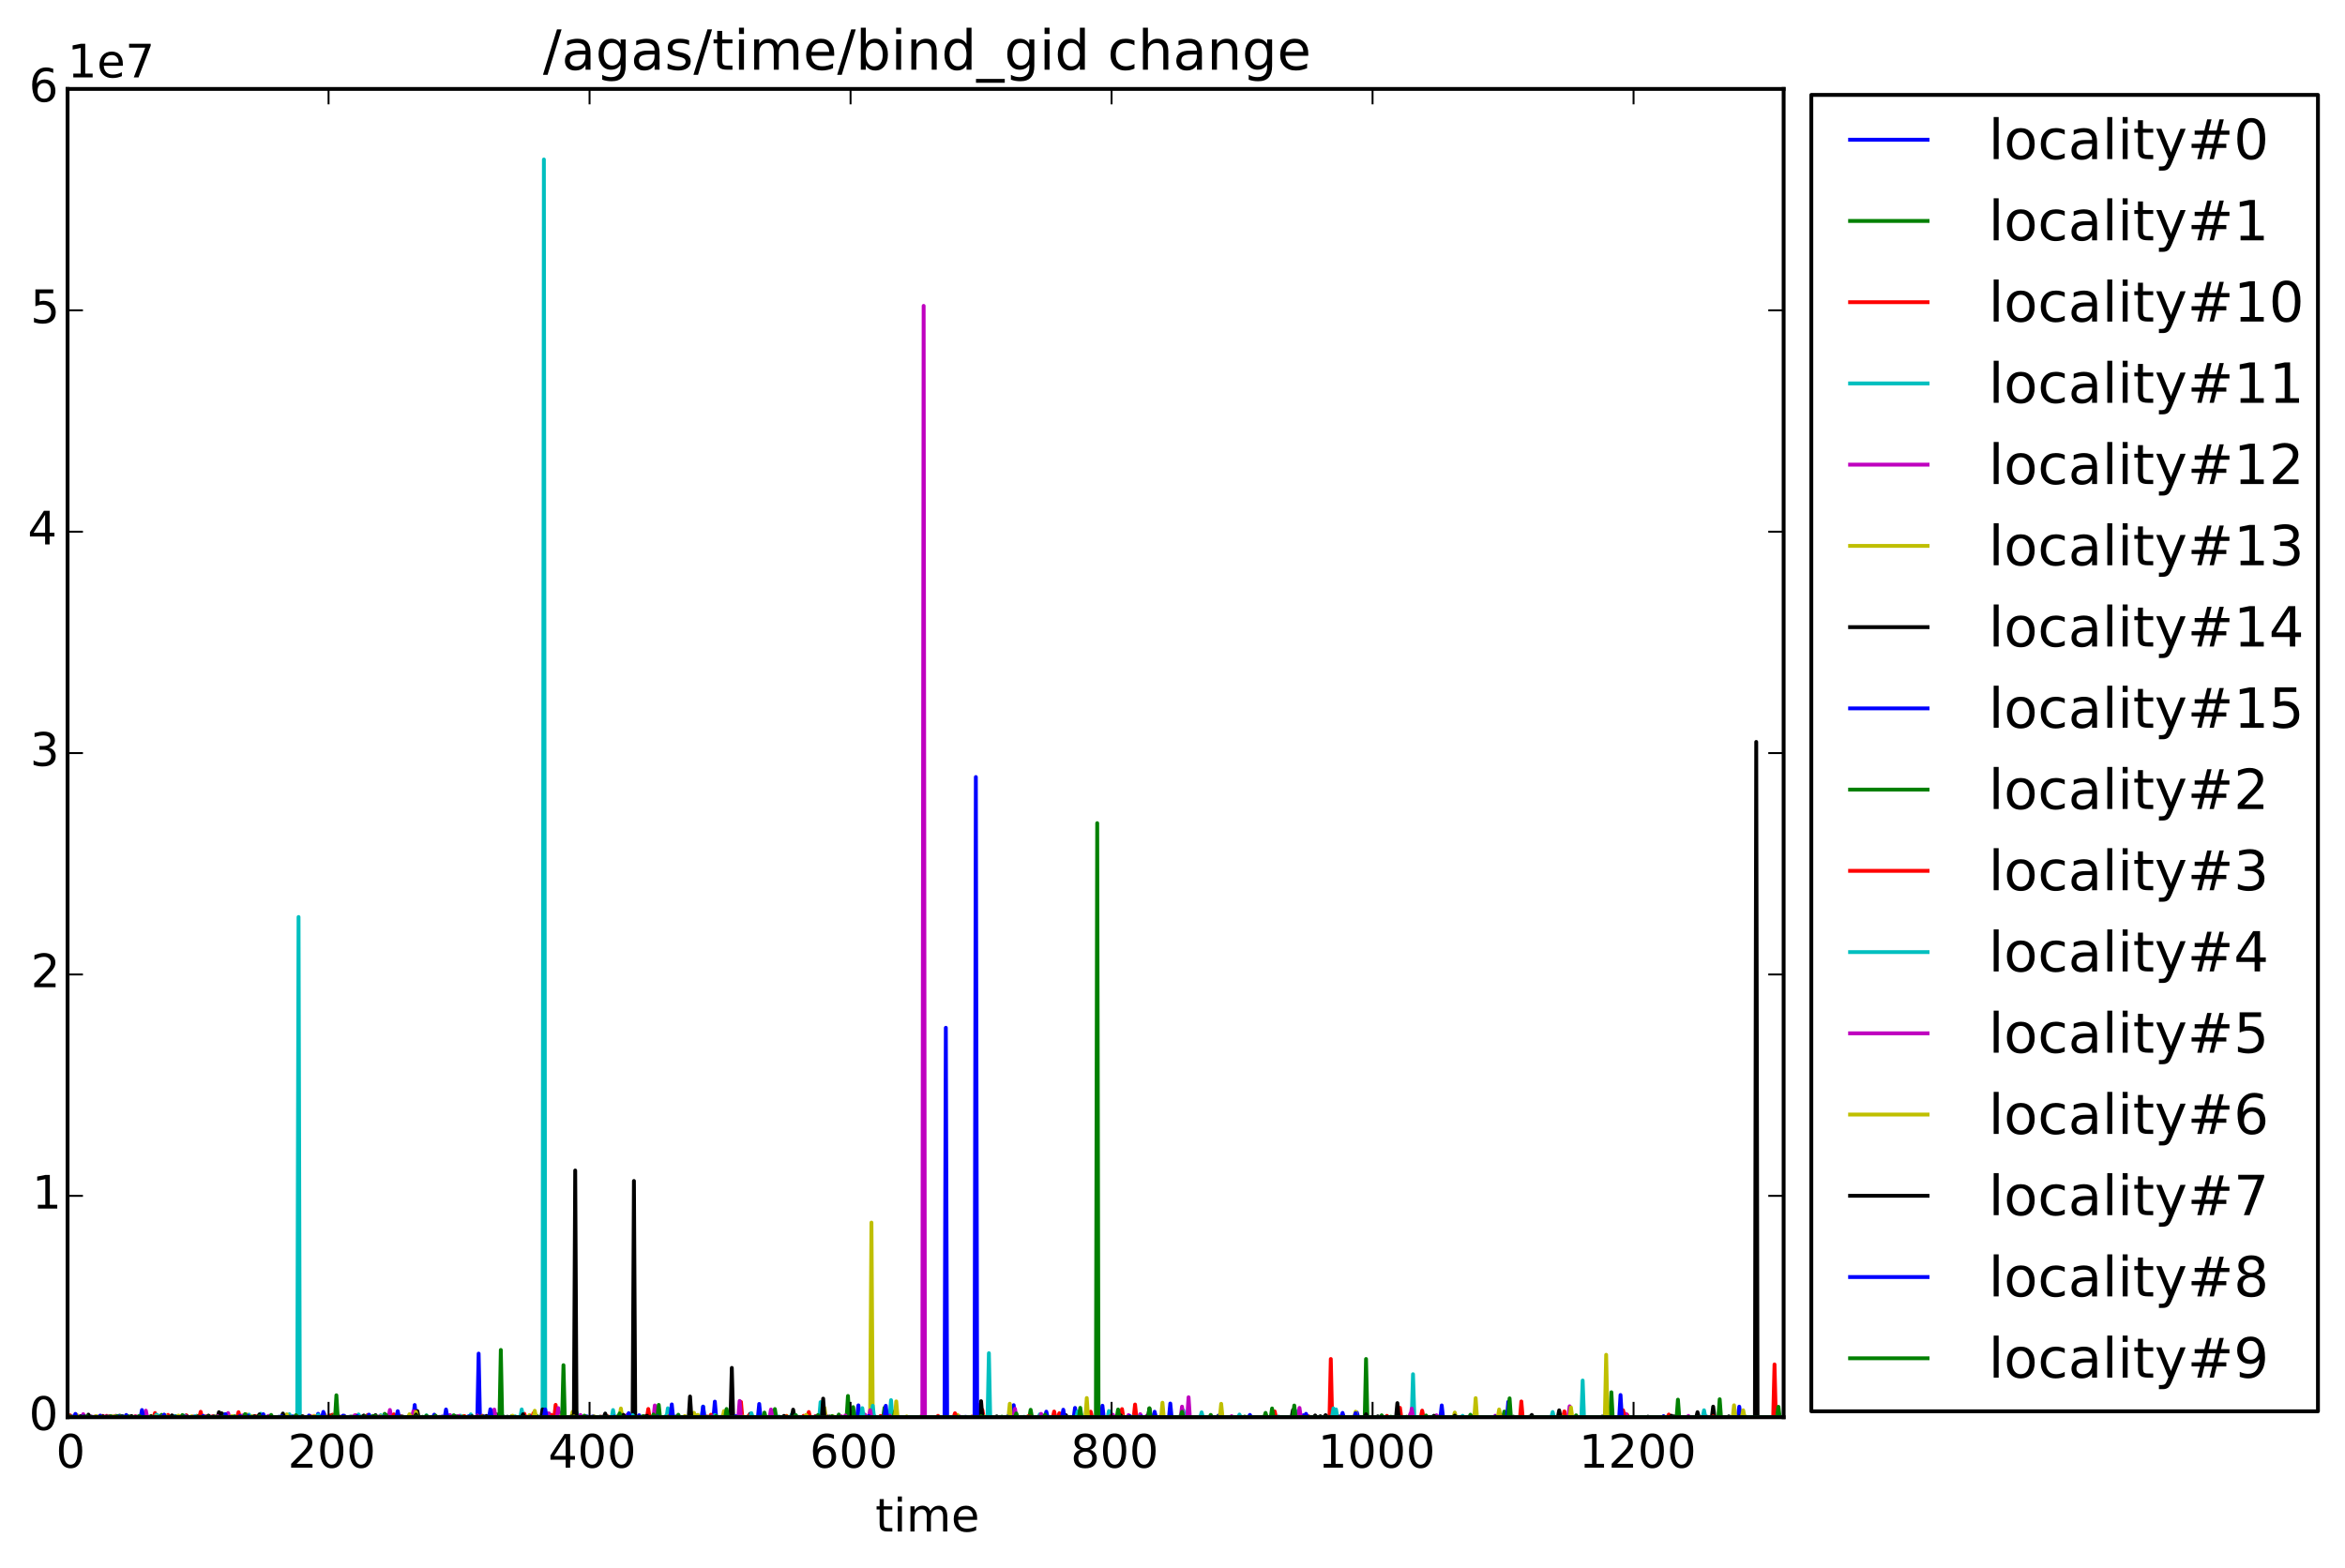 <?xml version="1.0" encoding="utf-8" standalone="no"?>
<!DOCTYPE svg PUBLIC "-//W3C//DTD SVG 1.1//EN"
  "http://www.w3.org/Graphics/SVG/1.1/DTD/svg11.dtd">
<!-- Created with matplotlib (http://matplotlib.org/) -->
<svg height="408pt" version="1.1" viewBox="0 0 610 408" width="610pt" xmlns="http://www.w3.org/2000/svg" xmlns:xlink="http://www.w3.org/1999/xlink">
 <defs>
  <style type="text/css">
*{stroke-linecap:butt;stroke-linejoin:round;}
  </style>
 </defs>
 <g id="figure_1">
  <g id="patch_1">
   <path d="
M0 408.169
L610.164 408.169
L610.164 0
L0 0
z
" style="fill:#ffffff;"/>
  </g>
  <g id="axes_1">
   <g id="patch_2">
    <path d="
M17.575 368.742
L463.975 368.742
L463.975 23.142
L17.575 23.142
z
" style="fill:#ffffff;"/>
   </g>
   <g id="line2d_1">
    <path clip-path="url(#pf51f381abf)" d="
M17.575 368.702
L18.593 368.742
L18.933 368.742
L19.272 368.507
L19.612 368.742
L20.63 368.742
L20.97 368.532
L21.309 368.742
L22.667 368.742
L23.006 368.576
L23.346 368.742
L28.099 368.742
L28.438 368.496
L28.777 368.742
L33.191 368.742
L33.53 368.621
L33.869 368.742
L39.98 368.742
L40.319 368.232
L40.659 368.742
L45.072 368.742
L45.411 368.53
L45.751 368.742
L46.769 368.742
L47.109 368.6
L47.448 368.742
L50.164 368.742
L50.503 368.594
L50.843 368.742
L51.861 368.742
L52.201 368.612
L52.54 368.742
L62.045 368.742
L62.385 368.51
L62.724 368.742
L63.743 368.742
L64.082 368.423
L64.421 368.742
L67.137 368.742
L67.477 368.63
L68.156 368.742
L72.229 368.742
L72.569 368.604
L72.908 368.742
L73.927 368.65
L74.266 368.523
L74.606 368.742
L75.624 368.742
L75.963 368.592
L76.303 368.742
L82.413 368.742
L82.753 367.855
L83.092 368.742
L89.203 368.742
L89.542 368.356
L89.882 368.742
L90.9 368.742
L105.837 368.742
L106.176 368.558
L106.516 368.742
L107.534 368.742
L107.873 365.559
L108.213 368.742
L112.626 368.742
L112.965 368.065
L113.305 368.742
L124.168 368.742
L124.507 352.184
L124.847 368.742
L145.215 368.742
L145.554 367.56
L145.894 368.742
L156.757 368.742
L157.096 368.537
L157.436 368.742
L164.904 368.742
L165.243 368.411
L165.583 368.742
L169.657 368.742
L169.996 368.481
L170.335 368.742
L185.612 368.742
L185.951 364.682
L186.29 368.742
L222.953 368.742
L223.292 365.649
L223.632 368.742
L245.697 368.742
L246.037 267.408
L246.376 368.742
L263.35 368.742
L263.689 365.602
L264.029 368.742
L304.086 368.742
L304.425 365.175
L304.765 368.742
L352.63 368.742
L352.969 367.532
L353.309 368.742
L374.695 368.742
L375.034 365.669
L375.374 368.742
L432.405 368.742
L432.744 368.453
L433.083 368.742
L452.094 368.742
L452.433 365.993
L452.773 368.742
L463.975 368.742
L463.975 368.742" style="fill:none;stroke:#0000ff;stroke-linecap:square;"/>
   </g>
   <g id="line2d_2">
    <path clip-path="url(#pf51f381abf)" d="
M17.575 368.511
L17.915 368.742
L18.933 368.742
L19.272 368.62
L19.612 368.742
L28.777 368.742
L29.117 368.559
L29.456 368.742
L43.374 368.742
L43.714 368.576
L44.053 368.742
L45.411 368.742
L45.751 368.487
L46.09 368.742
L47.109 368.742
L47.448 368.177
L47.788 368.742
L50.843 368.742
L51.182 368.386
L51.522 368.742
L56.274 368.742
L56.614 368.439
L56.953 368.742
L57.972 368.742
L58.311 367.971
L58.651 368.742
L61.706 368.742
L62.045 368.293
L62.385 368.742
L78 368.742
L78.34 368.488
L78.679 368.742
L83.771 368.742
L84.111 368.58
L84.45 368.742
L89.203 368.742
L89.542 368.565
L89.882 368.742
L94.295 368.742
L94.634 368.519
L94.974 368.742
L99.726 368.742
L100.066 367.858
L100.405 368.742
L130.278 368.742
L130.618 368.228
L130.957 368.742
L135.37 368.742
L135.71 368.429
L136.049 368.742
L139.104 368.742
L139.444 368.305
L139.783 368.742
L149.288 368.742
L149.628 365.938
L149.967 368.742
L170.335 368.742
L170.675 368.056
L171.014 368.742
L180.859 368.742
L181.198 368.318
L181.538 368.742
L189.346 368.742
L189.685 368.14
L190.025 368.742
L209.714 368.742
L210.053 368.564
L210.393 368.742
L216.164 368.742
L216.503 368.42
L216.843 368.742
L217.861 368.742
L218.2 368.037
L218.54 368.742
L229.742 368.742
L230.082 366.286
L230.421 368.742
L267.763 368.742
L268.102 366.804
L268.442 368.742
L308.838 368.742
L309.178 368.552
L309.517 368.742
L314.609 368.742
L314.949 368.134
L315.288 368.742
L359.079 368.742
L359.419 368.234
L359.758 368.742
L409.66 368.742
L410 368.246
L410.339 368.742
L418.826 368.742
L419.165 362.243
L419.505 368.742
L453.791 368.742
L454.13 368.616
L454.47 368.742
L463.975 368.742
L463.975 368.742" style="fill:none;stroke:#008000;stroke-linecap:square;"/>
   </g>
   <g id="line2d_3">
    <path clip-path="url(#pf51f381abf)" d="
M17.575 368.704
L17.915 368.742
L18.254 368.249
L18.593 368.742
L23.346 368.742
L23.685 368.571
L24.025 368.742
L24.364 368.742
L24.704 368.613
L25.043 368.742
L26.401 368.742
L26.741 368.391
L27.08 368.742
L27.42 368.742
L27.759 368.376
L28.099 368.742
L28.438 368.556
L28.777 368.742
L29.117 368.742
L29.456 368.589
L29.796 368.742
L31.154 368.742
L31.493 368.586
L31.833 368.742
L33.869 368.742
L34.209 368.618
L34.548 368.742
L34.888 368.742
L35.227 368.484
L35.567 368.742
L37.604 368.742
L37.943 368.606
L38.282 368.742
L40.659 368.742
L40.998 368.524
L41.338 368.742
L43.374 368.742
L43.714 368.14
L44.053 368.742
L48.127 368.742
L48.467 368.22
L48.806 368.742
L51.861 368.742
L52.201 367.325
L52.54 368.742
L54.916 368.742
L55.256 368.617
L55.595 368.742
L57.632 368.742
L57.972 368.553
L58.311 368.742
L58.651 368.742
L58.99 368.364
L59.33 368.742
L64.082 368.742
L64.421 368.591
L64.761 368.742
L66.119 368.742
L66.458 368.439
L66.798 368.742
L74.606 368.742
L74.945 368.23
L75.284 368.742
L81.395 368.742
L81.734 368.394
L82.074 368.742
L86.147 368.742
L86.487 368.079
L86.826 368.742
L95.313 368.742
L95.653 368.15
L95.992 368.742
L100.745 368.742
L101.084 368.468
L101.424 368.742
L103.8 368.742
L104.139 368.483
L104.479 368.742
L107.534 368.742
L107.873 367.272
L108.213 368.742
L120.434 368.742
L120.773 368.413
L121.113 368.742
L124.847 368.742
L125.186 368.608
L125.526 368.742
L128.581 368.742
L128.92 368.356
L129.26 368.742
L136.049 368.742
L136.389 367.836
L136.728 368.742
L144.196 368.742
L144.536 365.521
L144.875 368.742
L157.775 368.742
L158.115 368.504
L158.454 368.742
L161.17 368.742
L161.509 368.212
L161.849 368.742
L165.583 368.742
L165.922 368.549
L166.262 368.742
L168.299 368.742
L168.638 366.596
L168.978 368.742
L184.593 368.742
L184.933 368.089
L185.272 368.742
L192.401 368.742
L192.74 364.76
L193.08 368.742
L208.695 368.742
L209.035 368.367
L209.374 368.742
L211.751 368.742
L212.09 368.453
L212.429 368.742
L218.54 368.742
L218.879 368.602
L219.219 368.742
L221.935 368.742
L222.274 368.556
L222.613 368.742
L226.687 368.742
L227.027 368.348
L227.366 368.742
L231.1 368.742
L231.44 367.969
L231.779 368.742
L239.247 368.742
L239.587 368.528
L239.926 368.742
L243.66 368.742
L244 368.378
L244.339 368.742
L252.487 368.742
L252.826 368.579
L253.166 368.742
L255.202 368.742
L255.542 366.84
L255.881 368.742
L267.763 368.742
L268.102 368.605
L268.442 368.742
L269.799 368.742
L270.139 368.618
L270.478 368.742
L275.231 368.742
L275.57 367.684
L275.91 368.742
L283.378 368.742
L283.718 367.297
L284.057 368.742
L291.525 368.742
L291.865 366.621
L292.204 368.742
L301.709 368.742
L302.049 368.282
L302.388 368.742
L317.325 368.742
L317.664 367.951
L318.004 368.742
L331.243 368.742
L331.583 367.228
L331.922 368.742
L345.84 368.742
L346.18 353.588
L346.519 368.742
L360.437 368.742
L360.777 368.379
L361.116 368.742
L369.603 368.742
L369.942 367.02
L370.282 368.742
L373.677 368.742
L374.016 368.568
L374.356 368.742
L378.09 368.742
L378.429 368.614
L378.769 368.742
L383.182 368.742
L383.521 368.109
L383.861 368.742
L406.605 368.742
L406.944 367.22
L407.284 368.742
L422.899 368.742
L423.239 368.049
L423.578 368.742
L433.762 368.742
L434.102 368.042
L434.441 368.742
L450.736 368.742
L451.075 368.532
L451.415 368.742
L461.259 368.742
L461.599 355.005
L461.938 368.742
L463.975 368.742
L463.975 368.742" style="fill:none;stroke:#ff0000;stroke-linecap:square;"/>
   </g>
   <g id="line2d_4">
    <path clip-path="url(#pf51f381abf)" d="
M17.575 368.703
L17.915 368.742
L18.254 368.742
L18.593 368.668
L19.272 368.742
L19.951 368.742
L22.328 368.742
L22.667 368.563
L23.006 368.742
L24.704 368.742
L25.043 368.478
L25.383 368.742
L27.759 368.742
L28.099 368.57
L28.438 368.742
L32.851 368.742
L33.191 368.586
L33.53 368.742
L37.604 368.742
L37.943 368.419
L38.282 368.742
L40.659 368.742
L40.998 368.222
L41.338 368.742
L42.696 368.742
L43.035 368.389
L43.374 368.742
L44.732 368.742
L45.072 368.513
L45.411 368.742
L45.751 368.57
L46.09 368.742
L47.448 368.742
L47.788 368.482
L48.127 368.742
L50.503 368.742
L50.843 368.44
L51.182 368.742
L57.632 368.742
L57.972 368.282
L58.311 368.742
L60.348 368.742
L60.687 368.617
L61.027 368.742
L61.366 368.742
L61.706 368.597
L62.045 368.742
L62.385 368.742
L62.724 368.595
L63.064 368.742
L63.403 368.742
L63.743 368.114
L64.082 368.742
L67.477 368.742
L67.816 367.833
L68.156 368.742
L77.321 368.742
L77.661 238.592
L78 368.742
L87.166 368.742
L87.505 366.877
L87.845 368.742
L99.726 368.742
L100.066 368.311
L100.405 368.742
L106.855 368.742
L107.194 368.012
L107.534 368.742
L117.378 368.742
L117.718 368.363
L118.057 368.742
L122.131 368.742
L122.471 367.995
L122.81 368.742
L128.92 368.742
L129.26 368.429
L129.599 368.742
L133.673 368.742
L134.012 368.505
L134.352 368.742
L135.37 368.742
L135.71 366.708
L136.049 368.742
L142.16 368.742
L142.499 368.596
L142.839 368.742
L144.875 368.742
L145.215 368.297
L145.554 368.742
L149.628 368.742
L149.967 367.422
L150.307 368.742
L159.133 368.742
L159.472 366.871
L159.812 368.742
L173.391 368.742
L173.73 366.414
L174.07 368.742
L182.556 368.742
L182.896 365.956
L183.235 368.742
L202.245 368.742
L202.585 368.565
L202.924 368.742
L205.64 368.742
L205.98 367.956
L206.319 368.742
L213.108 368.742
L213.448 364.812
L213.787 368.742
L231.44 368.742
L231.779 364.294
L232.119 368.742
L266.065 368.742
L266.405 368.617
L266.744 368.742
L270.139 368.742
L270.478 367.988
L270.818 368.742
L280.662 368.742
L281.002 367.307
L281.341 368.742
L288.131 368.742
L288.47 367.114
L288.81 368.742
L307.48 368.742
L307.82 366.962
L308.159 368.742
L336.675 368.742
L337.014 367.074
L337.354 368.742
L346.519 368.742
L346.859 366.439
L347.198 368.742
L367.227 368.742
L367.566 357.545
L367.906 368.742
L411.358 368.742
L411.697 359.186
L412.036 368.742
L463.975 368.742
L463.975 368.742" style="fill:none;stroke:#00bfbf;stroke-linecap:square;"/>
   </g>
   <g id="line2d_5">
    <path clip-path="url(#pf51f381abf)" d="
M17.575 368.684
L17.915 368.742
L18.254 368.742
L19.612 368.669
L20.291 368.742
L22.667 368.742
L23.006 368.417
L23.346 368.742
L25.043 368.742
L25.383 368.62
L25.722 368.742
L27.42 368.742
L27.759 368.629
L28.438 368.742
L28.777 368.51
L29.117 368.742
L32.851 368.742
L33.191 368.607
L33.53 368.742
L35.906 368.742
L36.246 368.555
L36.585 368.742
L37.264 368.742
L37.604 368.301
L37.943 368.742
L38.282 368.742
L38.622 368.617
L38.962 368.742
L43.374 368.742
L43.714 368.604
L44.053 368.742
L47.788 368.742
L48.127 368.609
L48.467 368.742
L49.824 368.742
L50.164 368.586
L50.503 368.742
L50.843 368.742
L51.182 368.615
L51.522 368.742
L53.219 368.742
L53.559 368.511
L53.898 368.742
L54.237 368.742
L54.577 368.559
L54.916 368.742
L56.274 368.742
L56.614 368.605
L56.953 368.742
L57.293 368.742
L57.632 368.252
L57.972 368.742
L59.669 368.742
L60.008 368.618
L60.348 368.742
L62.724 368.742
L63.064 368.495
L63.403 368.742
L68.156 368.742
L68.495 368.583
L68.835 368.742
L76.642 368.742
L76.982 368.623
L77.321 368.742
L84.111 368.742
L84.45 367.959
L84.79 368.742
L89.203 368.742
L89.542 368.592
L89.882 368.742
L95.653 368.742
L95.992 368.602
L96.332 368.742
L96.671 368.742
L97.01 368.567
L97.35 368.742
L101.084 368.742
L101.424 366.846
L101.763 368.742
L107.194 368.742
L107.534 367.219
L107.873 368.742
L114.663 368.742
L115.002 368.611
L115.342 368.742
L118.736 368.742
L119.076 368.618
L119.415 368.742
L123.828 368.742
L124.168 368.273
L124.507 368.742
L139.444 368.742
L139.783 368.63
L140.462 368.742
L142.499 368.742
L142.839 367.756
L143.178 368.742
L150.646 368.742
L150.986 368.16
L151.325 368.742
L162.867 368.742
L163.207 368.096
L163.546 368.742
L169.996 368.742
L170.335 365.679
L170.675 368.742
L189.006 368.742
L189.346 368.536
L189.685 368.742
L192.061 368.742
L192.401 364.505
L192.74 368.742
L218.54 368.742
L218.879 368.506
L219.219 368.742
L223.632 368.742
L223.971 368.597
L224.311 368.742
L224.65 368.742
L224.99 368.054
L225.329 368.742
L228.724 368.742
L229.063 368.563
L229.403 368.742
L232.798 368.742
L233.137 367.695
L233.476 368.742
L249.092 368.742
L249.431 368.429
L249.771 368.742
L254.184 368.742
L254.523 365.551
L254.863 368.742
L270.478 368.742
L270.818 367.864
L271.157 368.742
L293.223 368.742
L293.562 368.166
L293.902 368.742
L296.278 368.742
L296.617 367.935
L296.957 368.742
L308.838 368.742
L309.178 363.547
L309.517 368.742
L337.014 368.742
L337.354 368.529
L337.693 368.742
L344.143 368.742
L344.482 368.605
L344.822 368.742
L347.877 368.742
L348.217 368.462
L348.556 368.742
L366.548 368.742
L366.887 367.799
L367.227 368.742
L373.337 368.742
L373.677 368.231
L374.016 368.742
L388.613 368.742
L388.953 368.351
L389.292 368.742
L417.128 368.742
L417.468 368.613
L417.807 368.742
L422.56 368.742
L422.899 367.864
L423.239 368.742
L438.854 368.742
L439.194 368.388
L439.533 368.742
L463.975 368.742
L463.975 368.742" style="fill:none;stroke:#bf00bf;stroke-linecap:square;"/>
   </g>
   <g id="line2d_6">
    <path clip-path="url(#pf51f381abf)" d="
M17.575 368.643
L17.915 368.742
L18.254 368.742
L18.933 368.742
L19.612 368.742
L19.951 368.627
L20.63 368.742
L20.97 368.742
L21.309 368.515
L21.649 368.742
L22.328 368.742
L22.667 368.496
L23.006 368.742
L29.796 368.742
L30.135 368.571
L30.475 368.742
L30.814 368.742
L31.154 368.547
L31.493 368.742
L32.172 368.742
L32.512 368.586
L32.851 368.742
L34.548 368.742
L34.888 368.626
L35.567 368.742
L35.906 368.565
L36.246 368.742
L37.943 368.742
L38.282 368.606
L38.622 368.742
L41.677 368.742
L42.017 368.57
L42.356 368.742
L48.467 368.742
L48.806 368.6
L49.145 368.742
L50.843 368.742
L51.182 368.609
L51.522 368.742
L53.219 368.742
L53.559 368.592
L53.898 368.742
L55.595 368.742
L55.935 368.535
L56.274 368.742
L65.1 368.742
L65.44 368.409
L65.779 368.742
L69.853 368.742
L70.192 368.61
L70.532 368.742
L73.587 368.742
L73.927 368.409
L74.266 368.742
L75.963 368.742
L76.303 368.613
L76.642 368.742
L78.34 368.742
L78.679 368.524
L79.019 368.742
L80.376 368.742
L80.716 368.491
L81.055 368.742
L84.111 368.742
L84.45 368.034
L84.79 368.742
L88.863 368.742
L89.203 368.554
L89.542 368.742
L92.258 368.742
L92.597 368.606
L92.937 368.742
L99.387 368.742
L99.726 368.598
L100.066 368.742
L106.176 368.742
L106.516 367.957
L106.855 368.742
L115.342 368.742
L115.681 368.538
L116.021 368.742
L120.094 368.742
L120.434 368.464
L120.773 368.742
L128.241 368.742
L128.581 368.303
L128.92 368.742
L137.407 368.742
L137.747 368.17
L138.086 368.742
L141.82 368.742
L142.16 368.51
L142.499 368.742
L148.61 368.742
L148.949 367.358
L149.288 368.742
L157.436 368.742
L157.775 368.604
L158.115 368.742
L160.83 368.742
L161.17 368.485
L161.509 368.742
L173.391 368.742
L173.73 368.579
L174.07 368.742
L177.804 368.742
L178.143 368.504
L178.483 368.742
L181.198 368.742
L181.538 368.13
L181.877 368.742
L193.08 368.742
L193.419 368.579
L193.759 368.742
L200.209 368.742
L200.548 368.605
L200.888 368.742
L204.282 368.742
L204.622 368.373
L204.961 368.742
L210.393 368.742
L210.732 368.572
L211.072 368.742
L212.429 368.742
L212.769 368.604
L213.108 368.742
L216.503 368.742
L216.843 368.567
L217.182 368.742
L226.348 368.742
L226.687 318.095
L227.027 368.742
L232.119 368.742
L232.458 368.627
L233.137 368.742
L235.513 368.742
L235.853 368.525
L236.192 368.742
L239.926 368.742
L240.266 368.117
L240.605 368.742
L248.752 368.742
L249.092 368.127
L249.431 368.742
L255.542 368.742
L255.881 368.454
L256.221 368.742
L262.331 368.742
L262.671 365.228
L263.01 368.742
L291.865 368.742
L292.204 368.564
L292.544 368.742
L302.049 368.742
L302.388 364.958
L302.728 368.742
L311.893 368.742
L312.233 368.569
L312.572 368.742
L316.985 368.742
L317.325 368.347
L317.664 368.742
L336.675 368.742
L337.014 368.582
L337.354 368.742
L352.29 368.742
L352.63 367.302
L352.969 368.742
L370.621 368.742
L370.961 368.472
L371.3 368.742
L383.521 368.742
L383.861 363.773
L384.2 368.742
L392.347 368.742
L392.687 367.851
L393.026 368.742
L405.926 368.742
L406.265 368.472
L406.605 368.742
L417.468 368.742
L417.807 352.493
L418.147 368.742
L450.736 368.742
L451.075 365.63
L451.415 368.742
L463.975 368.742
L463.975 368.742" style="fill:none;stroke:#bfbf00;stroke-linecap:square;"/>
   </g>
   <g id="line2d_7">
    <path clip-path="url(#pf51f381abf)" d="
M17.575 368.616
L17.915 368.742
L19.951 368.742
L20.291 368.594
L20.63 368.742
L25.722 368.742
L26.062 368.539
L26.401 368.742
L28.438 368.742
L28.777 368.616
L29.117 368.742
L40.659 368.742
L40.998 368.55
L41.338 368.742
L44.393 368.742
L44.732 368.489
L45.072 368.742
L51.182 368.742
L51.522 368.588
L51.861 368.742
L53.898 368.742
L54.237 368.334
L54.577 368.742
L55.256 368.742
L55.595 368.518
L55.935 368.742
L56.614 368.742
L56.953 367.433
L57.293 368.742
L63.064 368.742
L63.403 368.597
L63.743 368.742
L65.779 368.742
L66.119 368.487
L66.458 368.742
L67.137 368.742
L67.477 368.004
L67.816 368.742
L85.808 368.742
L86.147 368.368
L86.487 368.742
L90.9 368.742
L91.24 368.616
L91.579 368.742
L93.616 368.742
L93.955 368.601
L94.295 368.742
L99.047 368.742
L99.387 368.604
L99.726 368.742
L104.139 368.742
L104.479 368.558
L104.818 368.742
L108.213 368.742
L108.552 367.139
L108.892 368.742
L116.021 368.742
L116.36 368.601
L116.7 368.742
L118.736 368.742
L119.076 368.523
L119.415 368.742
L123.828 368.742
L124.168 368.589
L124.507 368.742
L126.205 368.742
L126.544 368.395
L126.884 368.742
L131.636 368.742
L131.976 368.611
L132.315 368.742
L141.82 368.742
L142.16 368.333
L142.499 368.742
L148.27 368.742
L148.61 368.557
L148.949 368.742
L149.288 368.742
L149.628 304.546
L149.967 368.742
L152.004 368.742
L152.344 368.558
L152.683 368.742
L155.738 368.742
L156.078 368.612
L156.417 368.742
L157.096 368.742
L157.436 367.778
L157.775 368.742
L164.565 368.742
L164.904 307.27
L165.243 368.742
L167.28 368.742
L167.62 368.485
L167.959 368.742
L174.749 368.742
L175.088 368.537
L175.427 368.742
L179.841 368.742
L180.18 368.355
L180.519 368.742
L184.933 368.742
L185.272 368.535
L185.612 368.742
L187.309 368.742
L187.648 368.629
L188.327 368.742
L191.043 368.742
L191.382 368.595
L191.722 368.742
L194.777 368.742
L195.117 367.882
L195.456 368.742
L203.603 368.742
L203.943 368.391
L204.282 368.742
L205.98 368.742
L206.319 366.774
L206.658 368.742
L227.366 368.742
L227.705 368.605
L228.045 368.742
L258.937 368.742
L259.276 368.523
L259.615 368.742
L264.029 368.742
L264.368 368.591
L264.707 368.742
L276.928 368.742
L277.268 368.207
L277.607 368.742
L291.186 368.742
L291.525 368.261
L291.865 368.742
L316.646 368.742
L316.985 368.341
L317.325 368.742
L328.527 368.742
L328.867 368.597
L329.206 368.742
L335.996 368.742
L336.335 366.881
L336.675 368.742
L341.767 368.742
L342.106 368.28
L342.446 368.742
L344.822 368.742
L345.161 368.587
L345.501 368.742
L358.061 368.742
L358.401 368.514
L358.74 368.742
L372.658 368.742
L372.998 368.351
L373.337 368.742
L388.613 368.742
L388.953 368.63
L389.632 368.742
L397.439 368.742
L397.779 368.629
L398.458 368.742
L403.55 368.742
L403.889 368.391
L404.229 368.742
L416.45 368.742
L416.789 368.576
L417.128 368.742
L428.331 368.742
L428.67 368.597
L429.01 368.742
L435.12 368.742
L435.46 368.513
L435.799 368.742
L445.304 368.742
L445.644 365.99
L445.983 368.742
L452.094 368.742
L452.433 368.589
L452.773 368.742
L463.636 368.742
L463.975 368.54
L463.975 368.54" style="fill:none;stroke:#000000;stroke-linecap:square;"/>
   </g>
   <g id="line2d_8">
    <path clip-path="url(#pf51f381abf)" d="
M17.575 368.288
L17.915 368.742
L23.685 368.742
L24.025 368.626
L24.704 368.742
L37.604 368.742
L37.943 368.53
L38.282 368.742
L45.072 368.742
L45.411 368.6
L45.751 368.742
L52.54 368.742
L52.88 368.375
L53.219 368.742
L75.624 368.742
L75.963 368.582
L76.303 368.742
L80.037 368.742
L80.376 368.59
L80.716 368.742
L91.918 368.742
L92.258 368.57
L92.597 368.742
L99.387 368.742
L99.726 368.53
L100.066 368.742
L102.442 368.742
L102.781 368.391
L103.121 368.742
L112.965 368.742
L113.305 368.58
L113.644 368.742
L117.378 368.742
L117.718 368.549
L118.057 368.742
L121.792 368.742
L122.131 368.511
L122.471 368.742
L124.847 368.742
L125.186 368.494
L125.526 368.742
L127.563 368.742
L127.902 368.566
L128.241 368.742
L130.618 368.742
L130.957 368.608
L131.297 368.742
L137.747 368.742
L138.086 368.498
L138.425 368.742
L145.215 368.742
L145.554 368.06
L145.894 368.742
L152.344 368.742
L152.683 368.521
L153.023 368.742
L153.702 368.742
L154.041 368.574
L154.38 368.742
L161.17 368.742
L161.509 368.56
L161.849 368.742
L163.886 368.742
L164.225 368.465
L164.565 368.742
L171.014 368.742
L171.354 368.603
L171.693 368.742
L175.427 368.742
L175.767 368.573
L176.106 368.742
L179.841 368.742
L180.18 367.862
L180.519 368.742
L182.556 368.742
L182.896 365.989
L183.235 368.742
L211.751 368.742
L212.09 368.599
L212.429 368.742
L257.239 368.742
L257.579 368.485
L257.918 368.742
L261.652 368.742
L261.992 368.571
L262.331 368.742
L271.836 368.742
L272.176 367.292
L272.515 368.742
L279.305 368.742
L279.644 366.316
L279.984 368.742
L286.433 368.742
L286.773 365.743
L287.112 368.742
L293.562 368.742
L293.902 368.443
L294.241 368.742
L296.617 368.742
L296.957 368.534
L297.296 368.742
L311.893 368.742
L312.233 368.571
L312.572 368.742
L316.646 368.742
L316.985 368.398
L317.325 368.742
L330.225 368.742
L330.564 368.578
L330.904 368.742
L338.711 368.742
L339.051 368.224
L339.39 368.742
L348.895 368.742
L349.235 367.616
L349.574 368.742
L388.613 368.742
L388.953 368.585
L389.292 368.742
L422.22 368.742
L422.56 368.609
L422.899 368.742
L443.607 368.742
L443.946 368.579
L444.286 368.742
L463.975 368.742
L463.975 368.742" style="fill:none;stroke:#0000ff;stroke-linecap:square;"/>
   </g>
   <g id="line2d_9">
    <path clip-path="url(#pf51f381abf)" d="
M17.575 368.586
L17.915 368.742
L20.97 368.742
L21.309 368.413
L21.649 368.742
L30.814 368.742
L31.154 368.32
L31.493 368.742
L36.246 368.742
L36.585 368.542
L36.925 368.742
L41.677 368.742
L42.017 368.121
L42.356 368.742
L45.411 368.742
L45.751 368.623
L46.09 368.742
L56.274 368.742
L56.614 368.625
L57.293 368.742
L63.743 368.742
L64.082 368.3
L64.421 368.742
L69.174 368.742
L69.514 368.593
L69.853 368.742
L74.945 368.742
L75.284 368.565
L75.624 368.742
L82.074 368.742
L82.413 368.62
L82.753 368.742
L85.808 368.742
L86.147 368.349
L86.487 368.742
L91.24 368.742
L91.579 368.595
L91.918 368.742
L96.671 368.742
L97.01 368.402
L97.35 368.742
L102.102 368.742
L102.442 368.625
L103.121 368.742
L107.534 368.742
L107.873 368.608
L108.213 368.742
L112.965 368.742
L113.305 368.327
L113.644 368.742
L120.094 368.742
L120.434 368.598
L120.773 368.742
L128.92 368.742
L129.26 367.991
L129.599 368.742
L132.655 368.742
L132.994 368.523
L133.333 368.742
L139.444 368.742
L139.783 368.495
L140.123 368.742
L151.665 368.742
L152.004 368.327
L152.344 368.742
L160.491 368.742
L160.83 368.367
L161.17 368.742
L171.014 368.742
L171.354 365.531
L171.693 368.742
L195.117 368.742
L195.456 368.622
L195.796 368.742
L201.227 368.742
L201.566 366.616
L201.906 368.742
L220.237 368.742
L220.577 363.21
L220.916 368.742
L221.935 368.742
L222.274 368.598
L222.613 368.742
L232.458 368.742
L232.798 367.199
L233.137 368.742
L253.505 368.742
L253.845 366.452
L254.184 368.742
L285.076 368.742
L285.415 214.173
L285.754 368.742
L299.333 368.742
L299.673 368.552
L300.012 368.742
L306.462 368.742
L306.801 368.587
L307.141 368.742
L330.564 368.742
L330.904 366.463
L331.243 368.742
L355.006 368.742
L355.345 353.588
L355.685 368.742
L390.989 368.742
L391.329 367.263
L391.668 368.742
L462.278 368.742
L462.617 366.024
L462.957 368.742
L463.975 368.742
L463.975 368.742" style="fill:none;stroke:#008000;stroke-linecap:square;"/>
   </g>
   <g id="line2d_10">
    <path clip-path="url(#pf51f381abf)" d="
M17.575 368.603
L17.915 368.742
L24.364 368.742
L24.704 368.615
L25.043 368.742
L26.062 368.742
L26.401 368.42
L26.741 368.742
L28.099 368.742
L28.438 368.558
L28.777 368.742
L31.493 368.742
L31.833 368.612
L32.172 368.742
L36.585 368.742
L36.925 368.029
L37.264 368.742
L39.98 368.742
L40.319 367.653
L40.659 368.742
L43.374 368.742
L43.714 368.62
L44.053 368.742
L46.43 368.742
L46.769 368.576
L47.109 368.742
L49.824 368.742
L50.164 368.62
L50.503 368.742
L53.219 368.742
L53.559 368.594
L53.898 368.742
L54.916 368.742
L55.256 368.537
L55.595 368.742
L61.706 368.742
L62.045 367.428
L62.385 368.742
L70.192 368.742
L70.532 368.535
L70.871 368.742
L73.587 368.742
L73.927 368.488
L74.266 368.742
L76.982 368.742
L77.321 368.54
L77.661 368.742
L80.376 368.742
L80.716 368.415
L81.055 368.742
L85.469 368.742
L85.808 368.286
L86.147 368.742
L92.258 368.742
L92.597 368.249
L92.937 368.742
L97.01 368.742
L97.35 368.598
L97.689 368.742
L102.102 368.742
L102.442 367.989
L102.781 368.742
L107.194 368.742
L107.534 368.447
L107.873 368.742
L120.434 368.742
L120.773 368.526
L121.113 368.742
L125.186 368.742
L125.526 368.361
L125.865 368.742
L135.031 368.742
L135.37 368.597
L135.71 368.742
L138.425 368.742
L138.765 367.697
L139.104 368.742
L143.178 368.742
L143.518 368.143
L143.857 368.742
L156.078 368.742
L156.417 368.613
L156.757 368.742
L160.83 368.742
L161.17 368.475
L161.509 368.742
L167.28 368.742
L167.62 368.616
L167.959 368.742
L173.73 368.742
L174.07 368.465
L174.409 368.742
L183.575 368.742
L183.914 368.556
L184.254 368.742
L194.438 368.742
L194.777 368.32
L195.117 368.742
L204.282 368.742
L204.622 368.494
L204.961 368.742
L210.053 368.742
L210.393 367.385
L210.732 368.742
L223.971 368.742
L224.311 368.445
L224.65 368.742
L228.724 368.742
L229.063 368.397
L229.403 368.742
L248.074 368.742
L248.413 367.703
L248.752 368.742
L267.084 368.742
L267.423 368.488
L267.763 368.742
L273.873 368.742
L274.213 367.259
L274.552 368.742
L288.47 368.742
L288.81 368.511
L289.149 368.742
L294.92 368.742
L295.26 365.434
L295.599 368.742
L340.069 368.742
L340.409 368.502
L340.748 368.742
L347.198 368.742
L347.538 368.298
L347.877 368.742
L363.832 368.742
L364.172 366.294
L364.511 368.742
L389.971 368.742
L390.311 368.338
L390.65 368.742
L395.403 368.742
L395.742 364.635
L396.081 368.742
L421.881 368.742
L422.22 366.942
L422.56 368.742
L445.304 368.742
L445.644 368.506
L445.983 368.742
L463.975 368.742
L463.975 368.742" style="fill:none;stroke:#ff0000;stroke-linecap:square;"/>
   </g>
   <g id="line2d_11">
    <path clip-path="url(#pf51f381abf)" d="
M17.575 368.604
L17.915 368.742
L21.988 368.742
L22.328 368.588
L22.667 368.742
L31.493 368.742
L31.833 368.482
L32.172 368.742
L32.851 368.742
L33.191 368.515
L33.53 368.742
L35.906 368.742
L36.246 368.596
L36.585 368.742
L37.264 368.742
L37.604 368.576
L37.943 368.742
L40.319 368.742
L40.659 368.065
L40.998 368.742
L45.072 368.742
L45.411 368.615
L45.751 368.742
L47.788 368.742
L48.127 368.324
L48.467 368.742
L56.953 368.742
L57.293 368.558
L57.632 368.742
L64.421 368.742
L64.761 368.048
L65.1 368.742
L74.945 368.742
L75.284 367.966
L75.624 368.742
L82.413 368.742
L82.753 368.116
L83.092 368.742
L86.826 368.742
L87.166 368.527
L87.505 368.742
L92.937 368.742
L93.276 368.02
L93.616 368.742
L98.708 368.742
L99.047 368.212
L99.387 368.742
L103.121 368.742
L103.46 368.567
L103.8 368.742
L110.589 368.742
L110.929 368.254
L111.268 368.742
L119.415 368.742
L119.755 368.332
L120.094 368.742
L128.241 368.742
L128.581 368.327
L128.92 368.742
L135.37 368.742
L135.71 367.701
L136.049 368.742
L141.141 368.742
L141.481 41.498
L141.82 368.742
L161.17 368.742
L161.509 368.115
L161.849 368.742
L164.225 368.742
L164.565 368.19
L164.904 368.742
L172.712 368.742
L173.051 368.506
L173.391 368.742
L179.841 368.742
L180.18 368.445
L180.519 368.742
L185.612 368.742
L185.951 368.154
L186.29 368.742
L195.117 368.742
L195.456 367.678
L195.796 368.742
L206.658 368.742
L206.998 368.248
L207.337 368.742
L214.127 368.742
L214.466 368.623
L214.806 368.742
L219.558 368.742
L219.898 368.61
L220.237 368.742
L223.971 368.742
L224.311 366.38
L224.65 368.742
L226.687 368.742
L227.027 365.759
L227.366 368.742
L256.9 368.742
L257.239 352.078
L257.579 368.742
L279.984 368.742
L280.323 367.241
L280.662 368.742
L294.241 368.742
L294.581 368.612
L294.92 368.742
L295.938 368.742
L296.278 368.599
L296.617 368.742
L300.012 368.742
L300.352 368.261
L300.691 368.742
L312.233 368.742
L312.572 367.469
L312.912 368.742
L322.078 368.742
L322.417 368.041
L322.756 368.742
L332.262 368.742
L332.601 368.563
L332.94 368.742
L347.198 368.742
L347.538 366.714
L347.877 368.742
L371.979 368.742
L372.319 368.628
L372.998 368.742
L380.126 368.742
L380.466 368.36
L380.805 368.742
L391.668 368.742
L392.008 368.458
L392.347 368.742
L403.55 368.742
L403.889 367.386
L404.229 368.742
L442.928 368.742
L443.267 366.933
L443.607 368.742
L463.975 368.742
L463.975 368.742" style="fill:none;stroke:#00bfbf;stroke-linecap:square;"/>
   </g>
   <g id="line2d_12">
    <path clip-path="url(#pf51f381abf)" d="
M17.575 368.497
L17.915 368.742
L19.951 368.742
L20.291 368.404
L20.63 368.742
L21.309 368.742
L21.649 367.942
L21.988 368.742
L25.722 368.742
L26.062 368.376
L26.401 368.742
L27.08 368.742
L27.42 368.548
L27.759 368.742
L29.796 368.742
L30.135 368.356
L30.475 368.742
L32.512 368.742
L32.851 368.358
L33.191 368.742
L33.869 368.742
L34.209 368.59
L34.548 368.742
L34.888 368.742
L35.227 368.52
L35.567 368.742
L37.604 368.742
L37.943 367.034
L38.282 368.742
L40.319 368.742
L40.659 368.568
L40.998 368.742
L41.677 368.742
L42.017 368.561
L42.356 368.742
L45.751 368.742
L46.09 368.619
L46.43 368.742
L48.127 368.742
L48.467 368.464
L48.806 368.742
L56.274 368.742
L56.614 368.452
L56.953 368.742
L58.99 368.742
L59.33 367.655
L59.669 368.742
L62.724 368.742
L63.064 368.279
L63.403 368.742
L66.798 368.742
L67.137 368.545
L67.477 368.742
L69.514 368.742
L69.853 368.385
L70.192 368.742
L74.945 368.742
L75.284 368.562
L75.624 368.742
L78.679 368.742
L79.019 368.598
L79.358 368.742
L84.111 368.742
L84.45 368.46
L84.79 368.742
L86.826 368.742
L87.166 368.573
L87.505 368.742
L87.845 368.742
L88.184 368.473
L88.524 368.742
L91.918 368.742
L92.258 368.241
L92.597 368.742
L98.368 368.742
L98.708 368.505
L99.047 368.742
L103.46 368.742
L103.8 368.365
L104.139 368.742
L107.534 368.742
L107.873 368.299
L108.213 368.742
L113.984 368.742
L114.323 368.629
L115.002 368.742
L116.7 368.742
L117.039 368.165
L117.378 368.742
L119.076 368.742
L119.415 368.399
L119.755 368.742
L128.241 368.742
L128.581 366.743
L128.92 368.742
L138.425 368.742
L138.765 368.616
L139.104 368.742
L142.16 368.742
L142.499 367.733
L142.839 368.742
L144.875 368.742
L145.215 366.363
L145.554 368.742
L162.188 368.742
L162.528 368.411
L162.867 368.742
L167.28 368.742
L167.62 368.588
L167.959 368.742
L173.73 368.742
L174.07 368.602
L174.409 368.742
L178.822 368.742
L179.162 368.518
L179.501 368.742
L184.933 368.742
L185.272 368.479
L185.612 368.742
L190.025 368.742
L190.364 365.578
L190.704 368.742
L200.209 368.742
L200.548 366.732
L200.888 368.742
L209.374 368.742
L209.714 368.459
L210.053 368.742
L214.806 368.742
L215.145 368.455
L215.485 368.742
L219.558 368.742
L219.898 368.29
L220.237 368.742
L226.008 368.742
L226.348 366.922
L226.687 368.742
L231.1 368.742
L231.44 368.349
L231.779 368.742
L239.926 368.742
L240.266 79.588
L240.605 368.742
L263.689 368.742
L264.029 366.552
L264.368 368.742
L289.149 368.742
L289.489 368.083
L289.828 368.742
L297.975 368.742
L298.315 368.341
L298.654 368.742
L307.141 368.742
L307.48 365.983
L307.82 368.742
L320.041 368.742
L320.38 368.459
L320.72 368.742
L328.867 368.742
L329.206 368.488
L329.546 368.742
L337.693 368.742
L338.032 366.317
L338.372 368.742
L366.887 368.742
L367.227 366.508
L367.566 368.742
L407.963 368.742
L408.302 365.891
L408.642 368.742
L463.975 368.742
L463.975 368.742" style="fill:none;stroke:#bf00bf;stroke-linecap:square;"/>
   </g>
   <g id="line2d_13">
    <path clip-path="url(#pf51f381abf)" d="
M17.575 368.647
L17.915 368.742
L18.254 368.742
L18.593 368.664
L19.272 368.742
L19.612 368.742
L19.951 368.105
L20.291 368.742
L23.346 368.742
L23.685 368.621
L24.025 368.742
L24.704 368.742
L25.043 368.448
L25.383 368.742
L26.062 368.742
L26.401 368.511
L26.741 368.742
L28.438 368.742
L28.777 368.542
L29.117 368.742
L29.456 368.742
L29.796 368.451
L30.135 368.742
L30.814 368.742
L31.154 368.464
L31.493 368.742
L31.833 368.742
L32.172 368.621
L32.512 368.742
L33.191 368.742
L33.53 368.602
L33.869 368.742
L36.585 368.742
L36.925 368.244
L37.264 368.742
L38.962 368.742
L39.301 368.387
L39.64 368.742
L40.319 368.742
L40.659 368.51
L40.998 368.742
L42.696 368.742
L43.035 368.291
L43.374 368.742
L46.09 368.742
L46.43 368.314
L46.769 368.742
L49.485 368.742
L49.824 368.48
L50.164 368.742
L55.595 368.742
L55.935 368.596
L56.274 368.742
L58.99 368.742
L59.33 368.624
L59.669 368.742
L60.008 368.742
L60.348 368.429
L60.687 368.742
L63.743 368.742
L64.082 367.975
L64.421 368.742
L67.137 368.742
L67.477 368.556
L67.816 368.742
L74.266 368.742
L74.606 367.98
L74.945 368.742
L81.395 368.742
L81.734 368.446
L82.074 368.742
L87.166 368.742
L87.505 368.457
L87.845 368.742
L93.955 368.742
L94.295 368.618
L94.634 368.742
L98.708 368.742
L99.047 368.503
L99.387 368.742
L107.873 368.742
L108.213 367.373
L108.552 368.742
L129.599 368.742
L129.939 368.572
L130.278 368.742
L132.994 368.742
L133.333 368.327
L133.673 368.742
L138.765 368.742
L139.104 367.055
L139.444 368.742
L145.554 368.742
L145.894 368.379
L146.233 368.742
L148.949 368.742
L149.288 368.536
L149.628 368.742
L154.38 368.742
L154.72 368.556
L155.059 368.742
L160.151 368.742
L160.491 368.61
L160.83 368.742
L161.17 368.742
L161.509 366.47
L161.849 368.742
L177.804 368.742
L178.143 368.435
L178.483 368.742
L180.18 368.742
L180.519 367.585
L180.859 368.742
L187.988 368.742
L188.327 367.145
L188.667 368.742
L209.374 368.742
L209.714 368.13
L210.053 368.742
L214.127 368.742
L214.466 366.319
L214.806 368.742
L232.798 368.742
L233.137 364.619
L233.476 368.742
L276.589 368.742
L276.928 368.629
L277.607 368.742
L282.36 368.742
L282.699 363.741
L283.039 368.742
L317.325 368.742
L317.664 365.248
L318.004 368.742
L378.09 368.742
L378.429 367.519
L378.769 368.742
L389.632 368.742
L389.971 366.722
L390.311 368.742
L408.302 368.742
L408.642 366.185
L408.981 368.742
L453.112 368.742
L453.452 366.937
L453.791 368.742
L463.975 368.742
L463.975 368.742" style="fill:none;stroke:#bfbf00;stroke-linecap:square;"/>
   </g>
   <g id="line2d_14">
    <path clip-path="url(#pf51f381abf)" d="
M17.575 368.672
L17.915 368.742
L18.254 368.742
L19.612 368.528
L19.951 368.742
L20.63 368.742
L20.97 368.516
L21.309 368.742
L21.649 368.742
L21.988 368.56
L22.328 368.742
L22.667 368.742
L23.006 368.064
L23.346 368.742
L26.401 368.742
L26.741 368.51
L27.08 368.742
L27.42 368.742
L27.759 368.599
L28.099 368.742
L29.456 368.742
L29.796 368.625
L30.475 368.742
L31.833 368.508
L32.172 368.742
L33.869 368.742
L34.209 368.428
L34.548 368.742
L38.962 368.742
L39.301 368.479
L39.64 368.742
L44.393 368.742
L44.732 368.254
L45.072 368.742
L47.448 368.742
L47.788 368.534
L48.127 368.742
L48.467 368.742
L48.806 368.583
L49.145 368.742
L53.898 368.742
L54.237 368.395
L54.577 368.742
L57.293 368.742
L57.632 367.698
L57.972 368.742
L64.421 368.742
L64.761 368.563
L65.1 368.742
L66.798 368.742
L67.137 368.494
L67.477 368.742
L73.248 368.742
L73.587 367.782
L73.927 368.742
L78.34 368.742
L78.679 368.493
L79.019 368.742
L83.771 368.742
L84.111 368.259
L84.45 368.742
L88.863 368.742
L89.203 368.393
L89.542 368.742
L94.295 368.742
L94.634 368.288
L94.974 368.742
L97.35 368.742
L97.689 368.197
L98.029 368.742
L104.479 368.742
L104.818 368.601
L105.158 368.742
L107.873 368.742
L108.213 368.062
L108.552 368.742
L118.057 368.742
L118.397 368.445
L118.736 368.742
L122.471 368.742
L122.81 368.496
L123.149 368.742
L129.599 368.742
L129.939 367.987
L130.278 368.742
L135.71 368.742
L136.049 367.97
L136.389 368.742
L140.802 368.742
L141.141 366.705
L141.481 368.742
L154.041 368.742
L154.38 368.56
L154.72 368.742
L157.096 368.742
L157.436 368.618
L157.775 368.742
L161.849 368.742
L162.188 368.123
L162.528 368.742
L167.959 368.742
L168.299 368.359
L168.638 368.742
L176.106 368.742
L176.446 368.59
L176.785 368.742
L179.162 368.742
L179.501 363.357
L179.841 368.742
L190.025 368.742
L190.364 355.907
L190.704 368.742
L213.787 368.742
L214.127 363.901
L214.466 368.742
L254.863 368.742
L255.202 364.566
L255.542 368.742
L298.654 368.742
L298.994 366.474
L299.333 368.742
L336.335 368.742
L336.675 367.971
L337.014 368.742
L343.125 368.742
L343.464 368.477
L343.803 368.742
L344.482 368.742
L344.822 368.196
L345.161 368.742
L355.006 368.742
L355.345 367.962
L355.685 368.742
L363.153 368.742
L363.493 365.069
L363.832 368.742
L378.09 368.742
L378.429 368.336
L378.769 368.742
L393.366 368.742
L393.705 368.609
L394.045 368.742
L398.118 368.742
L398.458 368.141
L398.797 368.742
L405.247 368.742
L405.587 366.949
L405.926 368.742
L434.441 368.742
L434.781 368.345
L435.12 368.742
L441.231 368.742
L441.57 367.427
L441.91 368.742
L449.378 368.742
L449.717 368.511
L450.057 368.742
L456.507 368.742
L456.846 193.036
L457.186 368.742
L463.975 368.742
L463.975 368.742" style="fill:none;stroke:#000000;stroke-linecap:square;"/>
   </g>
   <g id="line2d_15">
    <path clip-path="url(#pf51f381abf)" d="
M17.575 368.686
L17.915 368.742
L18.254 368.742
L18.593 368.615
L18.933 368.742
L19.272 368.742
L19.612 367.87
L19.951 368.742
L21.309 368.742
L21.649 368.535
L21.988 368.742
L23.346 368.742
L23.685 368.618
L24.025 368.742
L25.722 368.742
L26.062 368.329
L26.401 368.742
L30.475 368.742
L30.814 368.409
L31.154 368.742
L31.493 368.742
L31.833 368.611
L32.172 368.742
L32.512 368.742
L32.851 368.156
L33.191 368.742
L35.567 368.742
L35.906 368.603
L36.246 368.742
L36.585 368.742
L36.925 366.865
L37.264 368.742
L42.356 368.742
L42.696 368.059
L43.035 368.742
L55.256 368.742
L55.595 368.604
L55.935 368.742
L58.311 368.742
L58.651 367.931
L58.99 368.742
L62.045 368.742
L62.385 368.441
L62.724 368.742
L64.082 368.742
L64.421 368.303
L64.761 368.742
L68.156 368.742
L68.495 367.953
L68.835 368.742
L72.908 368.742
L73.248 368.474
L73.587 368.742
L75.963 368.742
L76.303 368.553
L76.642 368.742
L80.037 368.742
L80.376 368.288
L80.716 368.742
L83.771 368.742
L84.111 367.351
L84.45 368.742
L88.863 368.742
L89.203 368.351
L89.542 368.742
L90.561 368.742
L90.9 368.628
L91.579 368.742
L92.597 368.742
L92.937 368.421
L93.276 368.742
L95.653 368.742
L95.992 368.067
L96.332 368.742
L103.121 368.742
L103.46 367.168
L103.8 368.742
L114.663 368.742
L115.002 368.606
L115.342 368.742
L115.681 368.742
L116.021 366.727
L116.36 368.742
L121.452 368.742
L121.792 368.525
L122.131 368.742
L125.526 368.742
L125.865 368.504
L126.205 368.742
L127.223 368.742
L127.563 366.676
L127.902 368.742
L141.481 368.742
L141.82 366.707
L142.16 368.742
L159.472 368.742
L159.812 368.558
L160.151 368.742
L163.207 368.742
L163.546 367.673
L163.886 368.742
L165.922 368.742
L166.262 368.223
L166.601 368.742
L170.675 368.742
L171.014 368.555
L171.354 368.742
L174.409 368.742
L174.749 365.405
L175.088 368.742
L191.043 368.742
L191.382 368.473
L191.722 368.742
L197.153 368.742
L197.493 365.283
L197.832 368.742
L225.669 368.742
L226.008 368.401
L226.348 368.742
L230.082 368.742
L230.421 365.763
L230.761 368.742
L250.789 368.742
L251.129 368.627
L251.808 368.742
L253.505 368.742
L253.845 202.171
L254.184 368.742
L276.249 368.742
L276.589 366.787
L276.928 368.742
L300.012 368.742
L300.352 367.314
L300.691 368.742
L324.793 368.742
L325.133 368.138
L325.472 368.742
L339.39 368.742
L339.73 367.856
L340.069 368.742
L352.29 368.742
L352.63 367.694
L352.969 368.742
L392.008 368.742
L392.347 364.729
L392.687 368.742
L421.202 368.742
L421.542 362.957
L421.881 368.742
L463.975 368.742
L463.975 368.742" style="fill:none;stroke:#0000ff;stroke-linecap:square;"/>
   </g>
   <g id="line2d_16">
    <path clip-path="url(#pf51f381abf)" d="
M17.575 368.533
L17.915 368.742
L18.254 368.532
L18.593 368.742
L21.309 368.742
L21.649 368.623
L21.988 368.742
L22.328 368.742
L22.667 368.485
L23.006 368.742
L28.438 368.742
L28.777 368.492
L29.117 368.742
L30.135 368.742
L30.475 368.433
L30.814 368.742
L33.191 368.742
L33.53 368.534
L33.869 368.742
L34.209 368.661
L34.888 368.742
L35.567 368.742
L35.906 368.742
L36.246 368.41
L36.585 368.742
L43.374 368.742
L43.714 368.625
L44.393 368.742
L47.109 368.742
L47.448 368.569
L47.788 368.742
L53.898 368.742
L54.237 368.58
L54.577 368.742
L55.935 368.742
L56.274 368.624
L56.953 368.742
L57.632 368.742
L57.972 368.606
L58.311 368.742
L60.687 368.742
L61.027 368.489
L61.366 368.742
L63.403 368.742
L63.743 367.932
L64.082 368.742
L67.137 368.742
L67.477 368.423
L67.816 368.742
L70.192 368.742
L70.532 368.141
L70.871 368.742
L74.945 368.742
L75.284 368.605
L75.624 368.742
L76.642 368.742
L76.982 368.212
L77.321 368.742
L87.166 368.742
L87.505 363.028
L87.845 368.742
L94.634 368.742
L94.974 368.517
L95.313 368.742
L97.35 368.742
L97.689 368.374
L98.029 368.742
L100.066 368.742
L100.405 368.113
L100.745 368.742
L107.873 368.742
L108.213 368.556
L108.552 368.742
L109.571 368.742
L109.91 368.619
L110.25 368.742
L110.589 368.742
L110.929 368.33
L111.268 368.742
L117.718 368.742
L118.057 368.234
L118.397 368.742
L124.507 368.742
L124.847 368.629
L125.186 368.742
L125.526 368.555
L125.865 368.742
L129.939 368.742
L130.278 351.237
L130.618 368.742
L146.233 368.742
L146.573 355.201
L146.912 368.742
L160.83 368.742
L161.17 367.754
L161.509 368.742
L166.941 368.742
L167.28 368.442
L167.62 368.742
L169.657 368.742
L169.996 368.026
L170.335 368.742
L176.106 368.742
L176.446 368.096
L176.785 368.742
L184.254 368.742
L184.593 368.616
L184.933 368.742
L185.951 368.742
L186.29 368.4
L186.63 368.742
L188.667 368.742
L189.006 366.597
L189.346 368.742
L198.511 368.742
L198.851 367.533
L199.19 368.742
L206.658 368.742
L206.998 368.194
L207.337 368.742
L212.429 368.742
L212.769 368.177
L213.108 368.742
L215.485 368.742
L215.824 368.537
L216.164 368.742
L221.595 368.742
L221.935 366.1
L222.274 368.742
L248.752 368.742
L249.092 368.601
L249.431 368.742
L254.863 368.742
L255.202 368.475
L255.542 368.742
L260.294 368.742
L260.634 368.592
L260.973 368.742
L264.029 368.742
L264.368 367.761
L264.707 368.742
L271.497 368.742
L271.836 368.093
L272.176 368.742
L280.662 368.742
L281.002 366.3
L281.341 368.742
L290.507 368.742
L290.846 366.731
L291.186 368.742
L298.654 368.742
L298.994 366.394
L299.333 368.742
L307.141 368.742
L307.48 367.337
L307.82 368.742
L323.435 368.742
L323.775 368.57
L324.114 368.742
L328.867 368.742
L329.206 367.613
L329.546 368.742
L336.335 368.742
L336.675 365.692
L337.014 368.742
L361.456 368.742
L361.795 368.615
L362.135 368.742
L365.529 368.742
L365.869 368.617
L366.208 368.742
L370.621 368.742
L370.961 368.288
L371.3 368.742
L382.163 368.742
L382.503 368.085
L382.842 368.742
L392.347 368.742
L392.687 363.83
L393.026 368.742
L436.139 368.742
L436.478 364.168
L436.818 368.742
L447.002 368.742
L447.341 364.063
L447.681 368.742
L463.975 368.742
L463.975 368.742" style="fill:none;stroke:#008000;stroke-linecap:square;"/>
   </g>
   <g id="patch_3">
    <path d="
M17.575 368.742
L17.575 23.142" style="fill:none;stroke:#000000;stroke-linecap:square;stroke-linejoin:miter;"/>
   </g>
   <g id="patch_4">
    <path d="
M463.975 368.742
L463.975 23.142" style="fill:none;stroke:#000000;stroke-linecap:square;stroke-linejoin:miter;"/>
   </g>
   <g id="patch_5">
    <path d="
M17.575 23.142
L463.975 23.142" style="fill:none;stroke:#000000;stroke-linecap:square;stroke-linejoin:miter;"/>
   </g>
   <g id="patch_6">
    <path d="
M17.575 368.742
L463.975 368.742" style="fill:none;stroke:#000000;stroke-linecap:square;stroke-linejoin:miter;"/>
   </g>
   <g id="matplotlib.axis_1">
    <g id="xtick_1">
     <g id="line2d_17">
      <defs>
       <path d="
M0 0
L0 -4" id="mc7db9fdffb" style="stroke:#000000;stroke-width:0.5;"/>
      </defs>
      <g>
       <use style="stroke:#000000;stroke-width:0.5;" x="17.575" xlink:href="#mc7db9fdffb" y="368.742"/>
      </g>
     </g>
     <g id="line2d_18">
      <defs>
       <path d="
M0 0
L0 4" id="m5a7d422ac3" style="stroke:#000000;stroke-width:0.5;"/>
      </defs>
      <g>
       <use style="stroke:#000000;stroke-width:0.5;" x="17.575" xlink:href="#m5a7d422ac3" y="23.142"/>
      </g>
     </g>
     <g id="text_1">
      <!-- 0 -->
      <defs>
       <path d="
M31.781 66.406
Q24.172 66.406 20.328 58.906
Q16.5 51.422 16.5 36.375
Q16.5 21.391 20.328 13.891
Q24.172 6.391 31.781 6.391
Q39.453 6.391 43.281 13.891
Q47.125 21.391 47.125 36.375
Q47.125 51.422 43.281 58.906
Q39.453 66.406 31.781 66.406
M31.781 74.219
Q44.047 74.219 50.516 64.516
Q56.984 54.828 56.984 36.375
Q56.984 17.969 50.516 8.266
Q44.047 -1.422 31.781 -1.422
Q19.531 -1.422 13.062 8.266
Q6.594 17.969 6.594 36.375
Q6.594 54.828 13.062 64.516
Q19.531 74.219 31.781 74.219" id="DejaVuSans-30"/>
      </defs>
      <g transform="translate(14.552 381.86)scale(0.12 -0.12)">
       <use xlink:href="#DejaVuSans-30"/>
      </g>
     </g>
    </g>
    <g id="xtick_2">
     <g id="line2d_19">
      <g>
       <use style="stroke:#000000;stroke-width:0.5;" x="85.469" xlink:href="#mc7db9fdffb" y="368.742"/>
      </g>
     </g>
     <g id="line2d_20">
      <g>
       <use style="stroke:#000000;stroke-width:0.5;" x="85.469" xlink:href="#m5a7d422ac3" y="23.142"/>
      </g>
     </g>
     <g id="text_2">
      <!-- 200 -->
      <defs>
       <path d="
M19.188 8.297
L53.609 8.297
L53.609 0
L7.328 0
L7.328 8.297
Q12.938 14.109 22.625 23.891
Q32.328 33.688 34.812 36.531
Q39.547 41.844 41.422 45.531
Q43.312 49.219 43.312 52.781
Q43.312 58.594 39.234 62.25
Q35.156 65.922 28.609 65.922
Q23.969 65.922 18.812 64.312
Q13.672 62.703 7.812 59.422
L7.812 69.391
Q13.766 71.781 18.938 73
Q24.125 74.219 28.422 74.219
Q39.75 74.219 46.484 68.547
Q53.219 62.891 53.219 53.422
Q53.219 48.922 51.531 44.891
Q49.859 40.875 45.406 35.406
Q44.188 33.984 37.641 27.219
Q31.109 20.453 19.188 8.297" id="DejaVuSans-32"/>
      </defs>
      <g transform="translate(74.854 381.86)scale(0.12 -0.12)">
       <use xlink:href="#DejaVuSans-32"/>
       <use x="63.623" xlink:href="#DejaVuSans-30"/>
       <use x="127.246" xlink:href="#DejaVuSans-30"/>
      </g>
     </g>
    </g>
    <g id="xtick_3">
     <g id="line2d_21">
      <g>
       <use style="stroke:#000000;stroke-width:0.5;" x="153.362" xlink:href="#mc7db9fdffb" y="368.742"/>
      </g>
     </g>
     <g id="line2d_22">
      <g>
       <use style="stroke:#000000;stroke-width:0.5;" x="153.362" xlink:href="#m5a7d422ac3" y="23.142"/>
      </g>
     </g>
     <g id="text_3">
      <!-- 400 -->
      <defs>
       <path d="
M37.797 64.312
L12.891 25.391
L37.797 25.391
z

M35.203 72.906
L47.609 72.906
L47.609 25.391
L58.016 25.391
L58.016 17.188
L47.609 17.188
L47.609 0
L37.797 0
L37.797 17.188
L4.891 17.188
L4.891 26.703
z
" id="DejaVuSans-34"/>
      </defs>
      <g transform="translate(142.601 381.86)scale(0.12 -0.12)">
       <use xlink:href="#DejaVuSans-34"/>
       <use x="63.623" xlink:href="#DejaVuSans-30"/>
       <use x="127.246" xlink:href="#DejaVuSans-30"/>
      </g>
     </g>
    </g>
    <g id="xtick_4">
     <g id="line2d_23">
      <g>
       <use style="stroke:#000000;stroke-width:0.5;" x="221.256" xlink:href="#mc7db9fdffb" y="368.742"/>
      </g>
     </g>
     <g id="line2d_24">
      <g>
       <use style="stroke:#000000;stroke-width:0.5;" x="221.256" xlink:href="#m5a7d422ac3" y="23.142"/>
      </g>
     </g>
     <g id="text_4">
      <!-- 600 -->
      <defs>
       <path d="
M33.016 40.375
Q26.375 40.375 22.484 35.828
Q18.609 31.297 18.609 23.391
Q18.609 15.531 22.484 10.953
Q26.375 6.391 33.016 6.391
Q39.656 6.391 43.531 10.953
Q47.406 15.531 47.406 23.391
Q47.406 31.297 43.531 35.828
Q39.656 40.375 33.016 40.375
M52.594 71.297
L52.594 62.312
Q48.875 64.062 45.094 64.984
Q41.312 65.922 37.594 65.922
Q27.828 65.922 22.672 59.328
Q17.531 52.734 16.797 39.406
Q19.672 43.656 24.016 45.922
Q28.375 48.188 33.594 48.188
Q44.578 48.188 50.953 41.516
Q57.328 34.859 57.328 23.391
Q57.328 12.156 50.688 5.359
Q44.047 -1.422 33.016 -1.422
Q20.359 -1.422 13.672 8.266
Q6.984 17.969 6.984 36.375
Q6.984 53.656 15.188 63.938
Q23.391 74.219 37.203 74.219
Q40.922 74.219 44.703 73.484
Q48.484 72.75 52.594 71.297" id="DejaVuSans-36"/>
      </defs>
      <g transform="translate(210.621 381.86)scale(0.12 -0.12)">
       <use xlink:href="#DejaVuSans-36"/>
       <use x="63.623" xlink:href="#DejaVuSans-30"/>
       <use x="127.246" xlink:href="#DejaVuSans-30"/>
      </g>
     </g>
    </g>
    <g id="xtick_5">
     <g id="line2d_25">
      <g>
       <use style="stroke:#000000;stroke-width:0.5;" x="289.149" xlink:href="#mc7db9fdffb" y="368.742"/>
      </g>
     </g>
     <g id="line2d_26">
      <g>
       <use style="stroke:#000000;stroke-width:0.5;" x="289.149" xlink:href="#m5a7d422ac3" y="23.142"/>
      </g>
     </g>
     <g id="text_5">
      <!-- 800 -->
      <defs>
       <path d="
M31.781 34.625
Q24.75 34.625 20.719 30.859
Q16.703 27.094 16.703 20.516
Q16.703 13.922 20.719 10.156
Q24.75 6.391 31.781 6.391
Q38.812 6.391 42.859 10.172
Q46.922 13.969 46.922 20.516
Q46.922 27.094 42.891 30.859
Q38.875 34.625 31.781 34.625
M21.922 38.812
Q15.578 40.375 12.031 44.719
Q8.5 49.078 8.5 55.328
Q8.5 64.062 14.719 69.141
Q20.953 74.219 31.781 74.219
Q42.672 74.219 48.875 69.141
Q55.078 64.062 55.078 55.328
Q55.078 49.078 51.531 44.719
Q48 40.375 41.703 38.812
Q48.828 37.156 52.797 32.312
Q56.781 27.484 56.781 20.516
Q56.781 9.906 50.312 4.234
Q43.844 -1.422 31.781 -1.422
Q19.734 -1.422 13.25 4.234
Q6.781 9.906 6.781 20.516
Q6.781 27.484 10.781 32.312
Q14.797 37.156 21.922 38.812
M18.312 54.391
Q18.312 48.734 21.844 45.562
Q25.391 42.391 31.781 42.391
Q38.141 42.391 41.719 45.562
Q45.312 48.734 45.312 54.391
Q45.312 60.062 41.719 63.234
Q38.141 66.406 31.781 66.406
Q25.391 66.406 21.844 63.234
Q18.312 60.062 18.312 54.391" id="DejaVuSans-38"/>
      </defs>
      <g transform="translate(278.502 381.86)scale(0.12 -0.12)">
       <use xlink:href="#DejaVuSans-38"/>
       <use x="63.623" xlink:href="#DejaVuSans-30"/>
       <use x="127.246" xlink:href="#DejaVuSans-30"/>
      </g>
     </g>
    </g>
    <g id="xtick_6">
     <g id="line2d_27">
      <g>
       <use style="stroke:#000000;stroke-width:0.5;" x="357.043" xlink:href="#mc7db9fdffb" y="368.742"/>
      </g>
     </g>
     <g id="line2d_28">
      <g>
       <use style="stroke:#000000;stroke-width:0.5;" x="357.043" xlink:href="#m5a7d422ac3" y="23.142"/>
      </g>
     </g>
     <g id="text_6">
      <!-- 1000 -->
      <defs>
       <path d="
M12.406 8.297
L28.516 8.297
L28.516 63.922
L10.984 60.406
L10.984 69.391
L28.422 72.906
L38.281 72.906
L38.281 8.297
L54.391 8.297
L54.391 0
L12.406 0
z
" id="DejaVuSans-31"/>
      </defs>
      <g transform="translate(342.83 381.86)scale(0.12 -0.12)">
       <use xlink:href="#DejaVuSans-31"/>
       <use x="63.623" xlink:href="#DejaVuSans-30"/>
       <use x="127.246" xlink:href="#DejaVuSans-30"/>
       <use x="190.869" xlink:href="#DejaVuSans-30"/>
      </g>
     </g>
    </g>
    <g id="xtick_7">
     <g id="line2d_29">
      <g>
       <use style="stroke:#000000;stroke-width:0.5;" x="424.936" xlink:href="#mc7db9fdffb" y="368.742"/>
      </g>
     </g>
     <g id="line2d_30">
      <g>
       <use style="stroke:#000000;stroke-width:0.5;" x="424.936" xlink:href="#m5a7d422ac3" y="23.142"/>
      </g>
     </g>
     <g id="text_7">
      <!-- 1200 -->
      <g transform="translate(410.724 381.86)scale(0.12 -0.12)">
       <use xlink:href="#DejaVuSans-31"/>
       <use x="63.623" xlink:href="#DejaVuSans-32"/>
       <use x="127.246" xlink:href="#DejaVuSans-30"/>
       <use x="190.869" xlink:href="#DejaVuSans-30"/>
      </g>
     </g>
    </g>
    <g id="text_8">
     <!-- time -->
     <defs>
      <path d="
M9.422 54.688
L18.406 54.688
L18.406 0
L9.422 0
z

M9.422 75.984
L18.406 75.984
L18.406 64.594
L9.422 64.594
z
" id="DejaVuSans-69"/>
      <path d="
M18.312 70.219
L18.312 54.688
L36.812 54.688
L36.812 47.703
L18.312 47.703
L18.312 18.016
Q18.312 11.328 20.141 9.422
Q21.969 7.516 27.594 7.516
L36.812 7.516
L36.812 0
L27.594 0
Q17.188 0 13.234 3.875
Q9.281 7.766 9.281 18.016
L9.281 47.703
L2.688 47.703
L2.688 54.688
L9.281 54.688
L9.281 70.219
z
" id="DejaVuSans-74"/>
      <path d="
M52 44.188
Q55.375 50.25 60.062 53.125
Q64.75 56 71.094 56
Q79.641 56 84.281 50.016
Q88.922 44.047 88.922 33.016
L88.922 0
L79.891 0
L79.891 32.719
Q79.891 40.578 77.094 44.375
Q74.312 48.188 68.609 48.188
Q61.625 48.188 57.562 43.547
Q53.516 38.922 53.516 30.906
L53.516 0
L44.484 0
L44.484 32.719
Q44.484 40.625 41.703 44.406
Q38.922 48.188 33.109 48.188
Q26.219 48.188 22.156 43.531
Q18.109 38.875 18.109 30.906
L18.109 0
L9.078 0
L9.078 54.688
L18.109 54.688
L18.109 46.188
Q21.188 51.219 25.484 53.609
Q29.781 56 35.688 56
Q41.656 56 45.828 52.969
Q50 49.953 52 44.188" id="DejaVuSans-6d"/>
      <path d="
M56.203 29.594
L56.203 25.203
L14.891 25.203
Q15.484 15.922 20.484 11.062
Q25.484 6.203 34.422 6.203
Q39.594 6.203 44.453 7.469
Q49.312 8.734 54.109 11.281
L54.109 2.781
Q49.266 0.734 44.188 -0.344
Q39.109 -1.422 33.891 -1.422
Q20.797 -1.422 13.156 6.188
Q5.516 13.812 5.516 26.812
Q5.516 40.234 12.766 48.109
Q20.016 56 32.328 56
Q43.359 56 49.781 48.891
Q56.203 41.797 56.203 29.594
M47.219 32.234
Q47.125 39.594 43.094 43.984
Q39.062 48.391 32.422 48.391
Q24.906 48.391 20.391 44.141
Q15.875 39.891 15.188 32.172
z
" id="DejaVuSans-65"/>
     </defs>
     <g transform="translate(227.701 398.474)scale(0.12 -0.12)">
      <use xlink:href="#DejaVuSans-74"/>
      <use x="39.209" xlink:href="#DejaVuSans-69"/>
      <use x="66.992" xlink:href="#DejaVuSans-6d"/>
      <use x="164.404" xlink:href="#DejaVuSans-65"/>
     </g>
    </g>
   </g>
   <g id="matplotlib.axis_2">
    <g id="ytick_1">
     <g id="line2d_31">
      <defs>
       <path d="
M0 0
L4 0" id="md7965d1ba0" style="stroke:#000000;stroke-width:0.5;"/>
      </defs>
      <g>
       <use style="stroke:#000000;stroke-width:0.5;" x="17.575" xlink:href="#md7965d1ba0" y="368.742"/>
      </g>
     </g>
     <g id="line2d_32">
      <defs>
       <path d="
M0 0
L-4 0" id="md9a1c1a7cd" style="stroke:#000000;stroke-width:0.5;"/>
      </defs>
      <g>
       <use style="stroke:#000000;stroke-width:0.5;" x="463.975" xlink:href="#md9a1c1a7cd" y="368.742"/>
      </g>
     </g>
     <g id="text_9">
      <!-- 0 -->
      <g transform="translate(7.528 372.053)scale(0.12 -0.12)">
       <use xlink:href="#DejaVuSans-30"/>
      </g>
     </g>
    </g>
    <g id="ytick_2">
     <g id="line2d_33">
      <g>
       <use style="stroke:#000000;stroke-width:0.5;" x="17.575" xlink:href="#md7965d1ba0" y="311.142"/>
      </g>
     </g>
     <g id="line2d_34">
      <g>
       <use style="stroke:#000000;stroke-width:0.5;" x="463.975" xlink:href="#md9a1c1a7cd" y="311.142"/>
      </g>
     </g>
     <g id="text_10">
      <!-- 1 -->
      <g transform="translate(8.366 314.453)scale(0.12 -0.12)">
       <use xlink:href="#DejaVuSans-31"/>
      </g>
     </g>
    </g>
    <g id="ytick_3">
     <g id="line2d_35">
      <g>
       <use style="stroke:#000000;stroke-width:0.5;" x="17.575" xlink:href="#md7965d1ba0" y="253.542"/>
      </g>
     </g>
     <g id="line2d_36">
      <g>
       <use style="stroke:#000000;stroke-width:0.5;" x="463.975" xlink:href="#md9a1c1a7cd" y="253.542"/>
      </g>
     </g>
     <g id="text_11">
      <!-- 2 -->
      <g transform="translate(8.021 256.853)scale(0.12 -0.12)">
       <use xlink:href="#DejaVuSans-32"/>
      </g>
     </g>
    </g>
    <g id="ytick_4">
     <g id="line2d_37">
      <g>
       <use style="stroke:#000000;stroke-width:0.5;" x="17.575" xlink:href="#md7965d1ba0" y="195.942"/>
      </g>
     </g>
     <g id="line2d_38">
      <g>
       <use style="stroke:#000000;stroke-width:0.5;" x="463.975" xlink:href="#md9a1c1a7cd" y="195.942"/>
      </g>
     </g>
     <g id="text_12">
      <!-- 3 -->
      <defs>
       <path d="
M40.578 39.312
Q47.656 37.797 51.625 33
Q55.609 28.219 55.609 21.188
Q55.609 10.406 48.188 4.484
Q40.766 -1.422 27.094 -1.422
Q22.516 -1.422 17.656 -0.516
Q12.797 0.391 7.625 2.203
L7.625 11.719
Q11.719 9.328 16.594 8.109
Q21.484 6.891 26.812 6.891
Q36.078 6.891 40.938 10.547
Q45.797 14.203 45.797 21.188
Q45.797 27.641 41.281 31.266
Q36.766 34.906 28.719 34.906
L20.219 34.906
L20.219 43.016
L29.109 43.016
Q36.375 43.016 40.234 45.922
Q44.094 48.828 44.094 54.297
Q44.094 59.906 40.109 62.906
Q36.141 65.922 28.719 65.922
Q24.656 65.922 20.016 65.031
Q15.375 64.156 9.812 62.312
L9.812 71.094
Q15.438 72.656 20.344 73.438
Q25.25 74.219 29.594 74.219
Q40.828 74.219 47.359 69.109
Q53.906 64.016 53.906 55.328
Q53.906 49.266 50.438 45.094
Q46.969 40.922 40.578 39.312" id="DejaVuSans-33"/>
      </defs>
      <g transform="translate(7.817 199.253)scale(0.12 -0.12)">
       <use xlink:href="#DejaVuSans-33"/>
      </g>
     </g>
    </g>
    <g id="ytick_5">
     <g id="line2d_39">
      <g>
       <use style="stroke:#000000;stroke-width:0.5;" x="17.575" xlink:href="#md7965d1ba0" y="138.342"/>
      </g>
     </g>
     <g id="line2d_40">
      <g>
       <use style="stroke:#000000;stroke-width:0.5;" x="463.975" xlink:href="#md9a1c1a7cd" y="138.342"/>
      </g>
     </g>
     <g id="text_13">
      <!-- 4 -->
      <g transform="translate(7.2 141.653)scale(0.12 -0.12)">
       <use xlink:href="#DejaVuSans-34"/>
      </g>
     </g>
    </g>
    <g id="ytick_6">
     <g id="line2d_41">
      <g>
       <use style="stroke:#000000;stroke-width:0.5;" x="17.575" xlink:href="#md7965d1ba0" y="80.742"/>
      </g>
     </g>
     <g id="line2d_42">
      <g>
       <use style="stroke:#000000;stroke-width:0.5;" x="463.975" xlink:href="#md9a1c1a7cd" y="80.742"/>
      </g>
     </g>
     <g id="text_14">
      <!-- 5 -->
      <defs>
       <path d="
M10.797 72.906
L49.516 72.906
L49.516 64.594
L19.828 64.594
L19.828 46.734
Q21.969 47.469 24.109 47.828
Q26.266 48.188 28.422 48.188
Q40.625 48.188 47.75 41.5
Q54.891 34.812 54.891 23.391
Q54.891 11.625 47.562 5.094
Q40.234 -1.422 26.906 -1.422
Q22.312 -1.422 17.547 -0.641
Q12.797 0.141 7.719 1.703
L7.719 11.625
Q12.109 9.234 16.797 8.062
Q21.484 6.891 26.703 6.891
Q35.156 6.891 40.078 11.328
Q45.016 15.766 45.016 23.391
Q45.016 31 40.078 35.438
Q35.156 39.891 26.703 39.891
Q22.75 39.891 18.812 39.016
Q14.891 38.141 10.797 36.281
z
" id="DejaVuSans-35"/>
      </defs>
      <g transform="translate(7.914 84.053)scale(0.12 -0.12)">
       <use xlink:href="#DejaVuSans-35"/>
      </g>
     </g>
    </g>
    <g id="ytick_7">
     <g id="line2d_43">
      <g>
       <use style="stroke:#000000;stroke-width:0.5;" x="17.575" xlink:href="#md7965d1ba0" y="23.142"/>
      </g>
     </g>
     <g id="line2d_44">
      <g>
       <use style="stroke:#000000;stroke-width:0.5;" x="463.975" xlink:href="#md9a1c1a7cd" y="23.142"/>
      </g>
     </g>
     <g id="text_15">
      <!-- 6 -->
      <g transform="translate(7.534 26.453)scale(0.12 -0.12)">
       <use xlink:href="#DejaVuSans-36"/>
      </g>
     </g>
    </g>
    <g id="text_16">
     <!-- 1e7 -->
     <defs>
      <path d="
M8.203 72.906
L55.078 72.906
L55.078 68.703
L28.609 0
L18.312 0
L43.219 64.594
L8.203 64.594
z
" id="DejaVuSans-37"/>
     </defs>
     <g transform="translate(17.575 20.142)scale(0.12 -0.12)">
      <use xlink:href="#DejaVuSans-31"/>
      <use x="63.623" xlink:href="#DejaVuSans-65"/>
      <use x="125.146" xlink:href="#DejaVuSans-37"/>
     </g>
    </g>
   </g>
   <g id="text_17">
    <!-- /agas/time/bind_gid change -->
    <defs>
     <path d="
M48.688 27.297
Q48.688 37.203 44.609 42.844
Q40.531 48.484 33.406 48.484
Q26.266 48.484 22.188 42.844
Q18.109 37.203 18.109 27.297
Q18.109 17.391 22.188 11.75
Q26.266 6.109 33.406 6.109
Q40.531 6.109 44.609 11.75
Q48.688 17.391 48.688 27.297
M18.109 46.391
Q20.953 51.266 25.266 53.625
Q29.594 56 35.594 56
Q45.562 56 51.781 48.094
Q58.016 40.188 58.016 27.297
Q58.016 14.406 51.781 6.484
Q45.562 -1.422 35.594 -1.422
Q29.594 -1.422 25.266 0.953
Q20.953 3.328 18.109 8.203
L18.109 0
L9.078 0
L9.078 75.984
L18.109 75.984
z
" id="DejaVuSans-62"/>
     <path d="
M54.891 33.016
L54.891 0
L45.906 0
L45.906 32.719
Q45.906 40.484 42.875 44.328
Q39.844 48.188 33.797 48.188
Q26.516 48.188 22.312 43.547
Q18.109 38.922 18.109 30.906
L18.109 0
L9.078 0
L9.078 54.688
L18.109 54.688
L18.109 46.188
Q21.344 51.125 25.703 53.562
Q30.078 56 35.797 56
Q45.219 56 50.047 50.172
Q54.891 44.344 54.891 33.016" id="DejaVuSans-6e"/>
     <path d="
M45.406 46.391
L45.406 75.984
L54.391 75.984
L54.391 0
L45.406 0
L45.406 8.203
Q42.578 3.328 38.25 0.953
Q33.938 -1.422 27.875 -1.422
Q17.969 -1.422 11.734 6.484
Q5.516 14.406 5.516 27.297
Q5.516 40.188 11.734 48.094
Q17.969 56 27.875 56
Q33.938 56 38.25 53.625
Q42.578 51.266 45.406 46.391
M14.797 27.297
Q14.797 17.391 18.875 11.75
Q22.953 6.109 30.078 6.109
Q37.203 6.109 41.297 11.75
Q45.406 17.391 45.406 27.297
Q45.406 37.203 41.297 42.844
Q37.203 48.484 30.078 48.484
Q22.953 48.484 18.875 42.844
Q14.797 37.203 14.797 27.297" id="DejaVuSans-64"/>
     <path d="
M50.984 -16.609
L50.984 -23.578
L-0.984 -23.578
L-0.984 -16.609
z
" id="DejaVuSans-5f"/>
     <path d="
M48.781 52.594
L48.781 44.188
Q44.969 46.297 41.141 47.344
Q37.312 48.391 33.406 48.391
Q24.656 48.391 19.812 42.844
Q14.984 37.312 14.984 27.297
Q14.984 17.281 19.812 11.734
Q24.656 6.203 33.406 6.203
Q37.312 6.203 41.141 7.25
Q44.969 8.297 48.781 10.406
L48.781 2.094
Q45.016 0.344 40.984 -0.531
Q36.969 -1.422 32.422 -1.422
Q20.062 -1.422 12.781 6.344
Q5.516 14.109 5.516 27.297
Q5.516 40.672 12.859 48.328
Q20.219 56 33.016 56
Q37.156 56 41.109 55.141
Q45.062 54.297 48.781 52.594" id="DejaVuSans-63"/>
     <path d="
M34.281 27.484
Q23.391 27.484 19.188 25
Q14.984 22.516 14.984 16.5
Q14.984 11.719 18.141 8.906
Q21.297 6.109 26.703 6.109
Q34.188 6.109 38.703 11.406
Q43.219 16.703 43.219 25.484
L43.219 27.484
z

M52.203 31.203
L52.203 0
L43.219 0
L43.219 8.297
Q40.141 3.328 35.547 0.953
Q30.953 -1.422 24.312 -1.422
Q15.922 -1.422 10.953 3.297
Q6 8.016 6 15.922
Q6 25.141 12.172 29.828
Q18.359 34.516 30.609 34.516
L43.219 34.516
L43.219 35.406
Q43.219 41.609 39.141 45
Q35.062 48.391 27.688 48.391
Q23 48.391 18.547 47.266
Q14.109 46.141 10.016 43.891
L10.016 52.203
Q14.938 54.109 19.578 55.047
Q24.219 56 28.609 56
Q40.484 56 46.344 49.844
Q52.203 43.703 52.203 31.203" id="DejaVuSans-61"/>
     <path id="DejaVuSans-20"/>
     <path d="
M54.891 33.016
L54.891 0
L45.906 0
L45.906 32.719
Q45.906 40.484 42.875 44.328
Q39.844 48.188 33.797 48.188
Q26.516 48.188 22.312 43.547
Q18.109 38.922 18.109 30.906
L18.109 0
L9.078 0
L9.078 75.984
L18.109 75.984
L18.109 46.188
Q21.344 51.125 25.703 53.562
Q30.078 56 35.797 56
Q45.219 56 50.047 50.172
Q54.891 44.344 54.891 33.016" id="DejaVuSans-68"/>
     <path d="
M25.391 72.906
L33.688 72.906
L8.297 -9.281
L0 -9.281
z
" id="DejaVuSans-2f"/>
     <path d="
M45.406 27.984
Q45.406 37.75 41.375 43.109
Q37.359 48.484 30.078 48.484
Q22.859 48.484 18.828 43.109
Q14.797 37.75 14.797 27.984
Q14.797 18.266 18.828 12.891
Q22.859 7.516 30.078 7.516
Q37.359 7.516 41.375 12.891
Q45.406 18.266 45.406 27.984
M54.391 6.781
Q54.391 -7.172 48.188 -13.984
Q42 -20.797 29.203 -20.797
Q24.469 -20.797 20.266 -20.094
Q16.062 -19.391 12.109 -17.922
L12.109 -9.188
Q16.062 -11.328 19.922 -12.344
Q23.781 -13.375 27.781 -13.375
Q36.625 -13.375 41.016 -8.766
Q45.406 -4.156 45.406 5.172
L45.406 9.625
Q42.625 4.781 38.281 2.391
Q33.938 0 27.875 0
Q17.828 0 11.672 7.656
Q5.516 15.328 5.516 27.984
Q5.516 40.672 11.672 48.328
Q17.828 56 27.875 56
Q33.938 56 38.281 53.609
Q42.625 51.219 45.406 46.391
L45.406 54.688
L54.391 54.688
z
" id="DejaVuSans-67"/>
     <path d="
M44.281 53.078
L44.281 44.578
Q40.484 46.531 36.375 47.5
Q32.281 48.484 27.875 48.484
Q21.188 48.484 17.844 46.438
Q14.5 44.391 14.5 40.281
Q14.5 37.156 16.891 35.375
Q19.281 33.594 26.516 31.984
L29.594 31.297
Q39.156 29.25 43.188 25.516
Q47.219 21.781 47.219 15.094
Q47.219 7.469 41.188 3.016
Q35.156 -1.422 24.609 -1.422
Q20.219 -1.422 15.453 -0.562
Q10.688 0.297 5.422 2
L5.422 11.281
Q10.406 8.688 15.234 7.391
Q20.062 6.109 24.812 6.109
Q31.156 6.109 34.562 8.281
Q37.984 10.453 37.984 14.406
Q37.984 18.062 35.516 20.016
Q33.062 21.969 24.703 23.781
L21.578 24.516
Q13.234 26.266 9.516 29.906
Q5.812 33.547 5.812 39.891
Q5.812 47.609 11.281 51.797
Q16.75 56 26.812 56
Q31.781 56 36.172 55.266
Q40.578 54.547 44.281 53.078" id="DejaVuSans-73"/>
    </defs>
    <g transform="translate(141.236 18.142)scale(0.144 -0.144)">
     <use xlink:href="#DejaVuSans-2f"/>
     <use x="33.691" xlink:href="#DejaVuSans-61"/>
     <use x="94.971" xlink:href="#DejaVuSans-67"/>
     <use x="158.447" xlink:href="#DejaVuSans-61"/>
     <use x="219.727" xlink:href="#DejaVuSans-73"/>
     <use x="271.826" xlink:href="#DejaVuSans-2f"/>
     <use x="305.518" xlink:href="#DejaVuSans-74"/>
     <use x="344.727" xlink:href="#DejaVuSans-69"/>
     <use x="372.51" xlink:href="#DejaVuSans-6d"/>
     <use x="469.922" xlink:href="#DejaVuSans-65"/>
     <use x="531.445" xlink:href="#DejaVuSans-2f"/>
     <use x="565.137" xlink:href="#DejaVuSans-62"/>
     <use x="628.613" xlink:href="#DejaVuSans-69"/>
     <use x="656.396" xlink:href="#DejaVuSans-6e"/>
     <use x="719.775" xlink:href="#DejaVuSans-64"/>
     <use x="783.252" xlink:href="#DejaVuSans-5f"/>
     <use x="833.252" xlink:href="#DejaVuSans-67"/>
     <use x="896.729" xlink:href="#DejaVuSans-69"/>
     <use x="924.512" xlink:href="#DejaVuSans-64"/>
     <use x="987.988" xlink:href="#DejaVuSans-20"/>
     <use x="1019.775" xlink:href="#DejaVuSans-63"/>
     <use x="1074.756" xlink:href="#DejaVuSans-68"/>
     <use x="1138.135" xlink:href="#DejaVuSans-61"/>
     <use x="1199.414" xlink:href="#DejaVuSans-6e"/>
     <use x="1262.793" xlink:href="#DejaVuSans-67"/>
     <use x="1326.27" xlink:href="#DejaVuSans-65"/>
    </g>
   </g>
   <g id="legend_1">
    <g id="patch_7">
     <path d="
M471.175 367.194
L602.964 367.194
L602.964 24.69
L471.175 24.69
z
" style="fill:#ffffff;stroke:#000000;stroke-linejoin:miter;"/>
    </g>
    <g id="line2d_45">
     <path d="
M481.255 36.352
L501.415 36.352" style="fill:none;stroke:#0000ff;stroke-linecap:square;"/>
    </g>
    <g id="line2d_46"/>
    <g id="text_18">
     <!-- locality#0 -->
     <defs>
      <path d="
M51.125 44
L36.922 44
L32.812 27.688
L47.125 27.688
z

M43.797 71.781
L38.719 51.516
L52.984 51.516
L58.109 71.781
L65.922 71.781
L60.891 51.516
L76.125 51.516
L76.125 44
L58.984 44
L54.984 27.688
L70.516 27.688
L70.516 20.219
L53.078 20.219
L48 0
L40.188 0
L45.219 20.219
L30.906 20.219
L25.875 0
L18.016 0
L23.094 20.219
L7.719 20.219
L7.719 27.688
L24.906 27.688
L29 44
L13.281 44
L13.281 51.516
L30.906 51.516
L35.891 71.781
z
" id="DejaVuSans-23"/>
      <path d="
M30.609 48.391
Q23.391 48.391 19.188 42.75
Q14.984 37.109 14.984 27.297
Q14.984 17.484 19.156 11.844
Q23.344 6.203 30.609 6.203
Q37.797 6.203 41.984 11.859
Q46.188 17.531 46.188 27.297
Q46.188 37.016 41.984 42.703
Q37.797 48.391 30.609 48.391
M30.609 56
Q42.328 56 49.016 48.375
Q55.719 40.766 55.719 27.297
Q55.719 13.875 49.016 6.219
Q42.328 -1.422 30.609 -1.422
Q18.844 -1.422 12.172 6.219
Q5.516 13.875 5.516 27.297
Q5.516 40.766 12.172 48.375
Q18.844 56 30.609 56" id="DejaVuSans-6f"/>
      <path d="
M32.172 -5.078
Q28.375 -14.844 24.75 -17.812
Q21.141 -20.797 15.094 -20.797
L7.906 -20.797
L7.906 -13.281
L13.188 -13.281
Q16.891 -13.281 18.938 -11.516
Q21 -9.766 23.484 -3.219
L25.094 0.875
L2.984 54.688
L12.5 54.688
L29.594 11.922
L46.688 54.688
L56.203 54.688
z
" id="DejaVuSans-79"/>
      <path d="
M9.422 75.984
L18.406 75.984
L18.406 0
L9.422 0
z
" id="DejaVuSans-6c"/>
     </defs>
     <g transform="translate(517.255 41.392)scale(0.144 -0.144)">
      <use xlink:href="#DejaVuSans-6c"/>
      <use x="27.783" xlink:href="#DejaVuSans-6f"/>
      <use x="88.965" xlink:href="#DejaVuSans-63"/>
      <use x="143.945" xlink:href="#DejaVuSans-61"/>
      <use x="205.225" xlink:href="#DejaVuSans-6c"/>
      <use x="233.008" xlink:href="#DejaVuSans-69"/>
      <use x="260.791" xlink:href="#DejaVuSans-74"/>
      <use x="300.0" xlink:href="#DejaVuSans-79"/>
      <use x="359.18" xlink:href="#DejaVuSans-23"/>
      <use x="442.969" xlink:href="#DejaVuSans-30"/>
     </g>
    </g>
    <g id="line2d_47">
     <path d="
M481.255 57.488
L501.415 57.488" style="fill:none;stroke:#008000;stroke-linecap:square;"/>
    </g>
    <g id="line2d_48"/>
    <g id="text_19">
     <!-- locality#1 -->
     <g transform="translate(517.255 62.528)scale(0.144 -0.144)">
      <use xlink:href="#DejaVuSans-6c"/>
      <use x="27.783" xlink:href="#DejaVuSans-6f"/>
      <use x="88.965" xlink:href="#DejaVuSans-63"/>
      <use x="143.945" xlink:href="#DejaVuSans-61"/>
      <use x="205.225" xlink:href="#DejaVuSans-6c"/>
      <use x="233.008" xlink:href="#DejaVuSans-69"/>
      <use x="260.791" xlink:href="#DejaVuSans-74"/>
      <use x="300.0" xlink:href="#DejaVuSans-79"/>
      <use x="359.18" xlink:href="#DejaVuSans-23"/>
      <use x="442.969" xlink:href="#DejaVuSans-31"/>
     </g>
    </g>
    <g id="line2d_49">
     <path d="
M481.255 78.624
L501.415 78.624" style="fill:none;stroke:#ff0000;stroke-linecap:square;"/>
    </g>
    <g id="line2d_50"/>
    <g id="text_20">
     <!-- locality#10 -->
     <g transform="translate(517.255 83.665)scale(0.144 -0.144)">
      <use xlink:href="#DejaVuSans-6c"/>
      <use x="27.783" xlink:href="#DejaVuSans-6f"/>
      <use x="88.965" xlink:href="#DejaVuSans-63"/>
      <use x="143.945" xlink:href="#DejaVuSans-61"/>
      <use x="205.225" xlink:href="#DejaVuSans-6c"/>
      <use x="233.008" xlink:href="#DejaVuSans-69"/>
      <use x="260.791" xlink:href="#DejaVuSans-74"/>
      <use x="300.0" xlink:href="#DejaVuSans-79"/>
      <use x="359.18" xlink:href="#DejaVuSans-23"/>
      <use x="442.969" xlink:href="#DejaVuSans-31"/>
      <use x="506.592" xlink:href="#DejaVuSans-30"/>
     </g>
    </g>
    <g id="line2d_51">
     <path d="
M481.255 99.761
L501.415 99.761" style="fill:none;stroke:#00bfbf;stroke-linecap:square;"/>
    </g>
    <g id="line2d_52"/>
    <g id="text_21">
     <!-- locality#11 -->
     <g transform="translate(517.255 104.801)scale(0.144 -0.144)">
      <use xlink:href="#DejaVuSans-6c"/>
      <use x="27.783" xlink:href="#DejaVuSans-6f"/>
      <use x="88.965" xlink:href="#DejaVuSans-63"/>
      <use x="143.945" xlink:href="#DejaVuSans-61"/>
      <use x="205.225" xlink:href="#DejaVuSans-6c"/>
      <use x="233.008" xlink:href="#DejaVuSans-69"/>
      <use x="260.791" xlink:href="#DejaVuSans-74"/>
      <use x="300.0" xlink:href="#DejaVuSans-79"/>
      <use x="359.18" xlink:href="#DejaVuSans-23"/>
      <use x="442.969" xlink:href="#DejaVuSans-31"/>
      <use x="506.592" xlink:href="#DejaVuSans-31"/>
     </g>
    </g>
    <g id="line2d_53">
     <path d="
M481.255 120.897
L501.415 120.897" style="fill:none;stroke:#bf00bf;stroke-linecap:square;"/>
    </g>
    <g id="line2d_54"/>
    <g id="text_22">
     <!-- locality#12 -->
     <g transform="translate(517.255 125.938)scale(0.144 -0.144)">
      <use xlink:href="#DejaVuSans-6c"/>
      <use x="27.783" xlink:href="#DejaVuSans-6f"/>
      <use x="88.965" xlink:href="#DejaVuSans-63"/>
      <use x="143.945" xlink:href="#DejaVuSans-61"/>
      <use x="205.225" xlink:href="#DejaVuSans-6c"/>
      <use x="233.008" xlink:href="#DejaVuSans-69"/>
      <use x="260.791" xlink:href="#DejaVuSans-74"/>
      <use x="300.0" xlink:href="#DejaVuSans-79"/>
      <use x="359.18" xlink:href="#DejaVuSans-23"/>
      <use x="442.969" xlink:href="#DejaVuSans-31"/>
      <use x="506.592" xlink:href="#DejaVuSans-32"/>
     </g>
    </g>
    <g id="line2d_55">
     <path d="
M481.255 142.034
L501.415 142.034" style="fill:none;stroke:#bfbf00;stroke-linecap:square;"/>
    </g>
    <g id="line2d_56"/>
    <g id="text_23">
     <!-- locality#13 -->
     <g transform="translate(517.255 147.074)scale(0.144 -0.144)">
      <use xlink:href="#DejaVuSans-6c"/>
      <use x="27.783" xlink:href="#DejaVuSans-6f"/>
      <use x="88.965" xlink:href="#DejaVuSans-63"/>
      <use x="143.945" xlink:href="#DejaVuSans-61"/>
      <use x="205.225" xlink:href="#DejaVuSans-6c"/>
      <use x="233.008" xlink:href="#DejaVuSans-69"/>
      <use x="260.791" xlink:href="#DejaVuSans-74"/>
      <use x="300.0" xlink:href="#DejaVuSans-79"/>
      <use x="359.18" xlink:href="#DejaVuSans-23"/>
      <use x="442.969" xlink:href="#DejaVuSans-31"/>
      <use x="506.592" xlink:href="#DejaVuSans-33"/>
     </g>
    </g>
    <g id="line2d_57">
     <path d="
M481.255 163.17
L501.415 163.17" style="fill:none;stroke:#000000;stroke-linecap:square;"/>
    </g>
    <g id="line2d_58"/>
    <g id="text_24">
     <!-- locality#14 -->
     <g transform="translate(517.255 168.21)scale(0.144 -0.144)">
      <use xlink:href="#DejaVuSans-6c"/>
      <use x="27.783" xlink:href="#DejaVuSans-6f"/>
      <use x="88.965" xlink:href="#DejaVuSans-63"/>
      <use x="143.945" xlink:href="#DejaVuSans-61"/>
      <use x="205.225" xlink:href="#DejaVuSans-6c"/>
      <use x="233.008" xlink:href="#DejaVuSans-69"/>
      <use x="260.791" xlink:href="#DejaVuSans-74"/>
      <use x="300.0" xlink:href="#DejaVuSans-79"/>
      <use x="359.18" xlink:href="#DejaVuSans-23"/>
      <use x="442.969" xlink:href="#DejaVuSans-31"/>
      <use x="506.592" xlink:href="#DejaVuSans-34"/>
     </g>
    </g>
    <g id="line2d_59">
     <path d="
M481.255 184.307
L501.415 184.307" style="fill:none;stroke:#0000ff;stroke-linecap:square;"/>
    </g>
    <g id="line2d_60"/>
    <g id="text_25">
     <!-- locality#15 -->
     <g transform="translate(517.255 189.347)scale(0.144 -0.144)">
      <use xlink:href="#DejaVuSans-6c"/>
      <use x="27.783" xlink:href="#DejaVuSans-6f"/>
      <use x="88.965" xlink:href="#DejaVuSans-63"/>
      <use x="143.945" xlink:href="#DejaVuSans-61"/>
      <use x="205.225" xlink:href="#DejaVuSans-6c"/>
      <use x="233.008" xlink:href="#DejaVuSans-69"/>
      <use x="260.791" xlink:href="#DejaVuSans-74"/>
      <use x="300.0" xlink:href="#DejaVuSans-79"/>
      <use x="359.18" xlink:href="#DejaVuSans-23"/>
      <use x="442.969" xlink:href="#DejaVuSans-31"/>
      <use x="506.592" xlink:href="#DejaVuSans-35"/>
     </g>
    </g>
    <g id="line2d_61">
     <path d="
M481.255 205.443
L501.415 205.443" style="fill:none;stroke:#008000;stroke-linecap:square;"/>
    </g>
    <g id="line2d_62"/>
    <g id="text_26">
     <!-- locality#2 -->
     <g transform="translate(517.255 210.483)scale(0.144 -0.144)">
      <use xlink:href="#DejaVuSans-6c"/>
      <use x="27.783" xlink:href="#DejaVuSans-6f"/>
      <use x="88.965" xlink:href="#DejaVuSans-63"/>
      <use x="143.945" xlink:href="#DejaVuSans-61"/>
      <use x="205.225" xlink:href="#DejaVuSans-6c"/>
      <use x="233.008" xlink:href="#DejaVuSans-69"/>
      <use x="260.791" xlink:href="#DejaVuSans-74"/>
      <use x="300.0" xlink:href="#DejaVuSans-79"/>
      <use x="359.18" xlink:href="#DejaVuSans-23"/>
      <use x="442.969" xlink:href="#DejaVuSans-32"/>
     </g>
    </g>
    <g id="line2d_63">
     <path d="
M481.255 226.58
L501.415 226.58" style="fill:none;stroke:#ff0000;stroke-linecap:square;"/>
    </g>
    <g id="line2d_64"/>
    <g id="text_27">
     <!-- locality#3 -->
     <g transform="translate(517.255 231.62)scale(0.144 -0.144)">
      <use xlink:href="#DejaVuSans-6c"/>
      <use x="27.783" xlink:href="#DejaVuSans-6f"/>
      <use x="88.965" xlink:href="#DejaVuSans-63"/>
      <use x="143.945" xlink:href="#DejaVuSans-61"/>
      <use x="205.225" xlink:href="#DejaVuSans-6c"/>
      <use x="233.008" xlink:href="#DejaVuSans-69"/>
      <use x="260.791" xlink:href="#DejaVuSans-74"/>
      <use x="300.0" xlink:href="#DejaVuSans-79"/>
      <use x="359.18" xlink:href="#DejaVuSans-23"/>
      <use x="442.969" xlink:href="#DejaVuSans-33"/>
     </g>
    </g>
    <g id="line2d_65">
     <path d="
M481.255 247.716
L501.415 247.716" style="fill:none;stroke:#00bfbf;stroke-linecap:square;"/>
    </g>
    <g id="line2d_66"/>
    <g id="text_28">
     <!-- locality#4 -->
     <g transform="translate(517.255 252.756)scale(0.144 -0.144)">
      <use xlink:href="#DejaVuSans-6c"/>
      <use x="27.783" xlink:href="#DejaVuSans-6f"/>
      <use x="88.965" xlink:href="#DejaVuSans-63"/>
      <use x="143.945" xlink:href="#DejaVuSans-61"/>
      <use x="205.225" xlink:href="#DejaVuSans-6c"/>
      <use x="233.008" xlink:href="#DejaVuSans-69"/>
      <use x="260.791" xlink:href="#DejaVuSans-74"/>
      <use x="300.0" xlink:href="#DejaVuSans-79"/>
      <use x="359.18" xlink:href="#DejaVuSans-23"/>
      <use x="442.969" xlink:href="#DejaVuSans-34"/>
     </g>
    </g>
    <g id="line2d_67">
     <path d="
M481.255 268.853
L501.415 268.853" style="fill:none;stroke:#bf00bf;stroke-linecap:square;"/>
    </g>
    <g id="line2d_68"/>
    <g id="text_29">
     <!-- locality#5 -->
     <g transform="translate(517.255 273.893)scale(0.144 -0.144)">
      <use xlink:href="#DejaVuSans-6c"/>
      <use x="27.783" xlink:href="#DejaVuSans-6f"/>
      <use x="88.965" xlink:href="#DejaVuSans-63"/>
      <use x="143.945" xlink:href="#DejaVuSans-61"/>
      <use x="205.225" xlink:href="#DejaVuSans-6c"/>
      <use x="233.008" xlink:href="#DejaVuSans-69"/>
      <use x="260.791" xlink:href="#DejaVuSans-74"/>
      <use x="300.0" xlink:href="#DejaVuSans-79"/>
      <use x="359.18" xlink:href="#DejaVuSans-23"/>
      <use x="442.969" xlink:href="#DejaVuSans-35"/>
     </g>
    </g>
    <g id="line2d_69">
     <path d="
M481.255 289.989
L501.415 289.989" style="fill:none;stroke:#bfbf00;stroke-linecap:square;"/>
    </g>
    <g id="line2d_70"/>
    <g id="text_30">
     <!-- locality#6 -->
     <g transform="translate(517.255 295.029)scale(0.144 -0.144)">
      <use xlink:href="#DejaVuSans-6c"/>
      <use x="27.783" xlink:href="#DejaVuSans-6f"/>
      <use x="88.965" xlink:href="#DejaVuSans-63"/>
      <use x="143.945" xlink:href="#DejaVuSans-61"/>
      <use x="205.225" xlink:href="#DejaVuSans-6c"/>
      <use x="233.008" xlink:href="#DejaVuSans-69"/>
      <use x="260.791" xlink:href="#DejaVuSans-74"/>
      <use x="300.0" xlink:href="#DejaVuSans-79"/>
      <use x="359.18" xlink:href="#DejaVuSans-23"/>
      <use x="442.969" xlink:href="#DejaVuSans-36"/>
     </g>
    </g>
    <g id="line2d_71">
     <path d="
M481.255 311.126
L501.415 311.126" style="fill:none;stroke:#000000;stroke-linecap:square;"/>
    </g>
    <g id="line2d_72"/>
    <g id="text_31">
     <!-- locality#7 -->
     <g transform="translate(517.255 316.166)scale(0.144 -0.144)">
      <use xlink:href="#DejaVuSans-6c"/>
      <use x="27.783" xlink:href="#DejaVuSans-6f"/>
      <use x="88.965" xlink:href="#DejaVuSans-63"/>
      <use x="143.945" xlink:href="#DejaVuSans-61"/>
      <use x="205.225" xlink:href="#DejaVuSans-6c"/>
      <use x="233.008" xlink:href="#DejaVuSans-69"/>
      <use x="260.791" xlink:href="#DejaVuSans-74"/>
      <use x="300.0" xlink:href="#DejaVuSans-79"/>
      <use x="359.18" xlink:href="#DejaVuSans-23"/>
      <use x="442.969" xlink:href="#DejaVuSans-37"/>
     </g>
    </g>
    <g id="line2d_73">
     <path d="
M481.255 332.262
L501.415 332.262" style="fill:none;stroke:#0000ff;stroke-linecap:square;"/>
    </g>
    <g id="line2d_74"/>
    <g id="text_32">
     <!-- locality#8 -->
     <g transform="translate(517.255 337.303)scale(0.144 -0.144)">
      <use xlink:href="#DejaVuSans-6c"/>
      <use x="27.783" xlink:href="#DejaVuSans-6f"/>
      <use x="88.965" xlink:href="#DejaVuSans-63"/>
      <use x="143.945" xlink:href="#DejaVuSans-61"/>
      <use x="205.225" xlink:href="#DejaVuSans-6c"/>
      <use x="233.008" xlink:href="#DejaVuSans-69"/>
      <use x="260.791" xlink:href="#DejaVuSans-74"/>
      <use x="300.0" xlink:href="#DejaVuSans-79"/>
      <use x="359.18" xlink:href="#DejaVuSans-23"/>
      <use x="442.969" xlink:href="#DejaVuSans-38"/>
     </g>
    </g>
    <g id="line2d_75">
     <path d="
M481.255 353.399
L501.415 353.399" style="fill:none;stroke:#008000;stroke-linecap:square;"/>
    </g>
    <g id="line2d_76"/>
    <g id="text_33">
     <!-- locality#9 -->
     <defs>
      <path d="
M10.984 1.516
L10.984 10.5
Q14.703 8.734 18.5 7.812
Q22.312 6.891 25.984 6.891
Q35.75 6.891 40.891 13.453
Q46.047 20.016 46.781 33.406
Q43.953 29.203 39.594 26.953
Q35.25 24.703 29.984 24.703
Q19.047 24.703 12.672 31.312
Q6.297 37.938 6.297 49.422
Q6.297 60.641 12.938 67.422
Q19.578 74.219 30.609 74.219
Q43.266 74.219 49.922 64.516
Q56.594 54.828 56.594 36.375
Q56.594 19.141 48.406 8.859
Q40.234 -1.422 26.422 -1.422
Q22.703 -1.422 18.891 -0.688
Q15.094 0.047 10.984 1.516
M30.609 32.422
Q37.25 32.422 41.125 36.953
Q45.016 41.5 45.016 49.422
Q45.016 57.281 41.125 61.844
Q37.25 66.406 30.609 66.406
Q23.969 66.406 20.094 61.844
Q16.219 57.281 16.219 49.422
Q16.219 41.5 20.094 36.953
Q23.969 32.422 30.609 32.422" id="DejaVuSans-39"/>
     </defs>
     <g transform="translate(517.255 358.439)scale(0.144 -0.144)">
      <use xlink:href="#DejaVuSans-6c"/>
      <use x="27.783" xlink:href="#DejaVuSans-6f"/>
      <use x="88.965" xlink:href="#DejaVuSans-63"/>
      <use x="143.945" xlink:href="#DejaVuSans-61"/>
      <use x="205.225" xlink:href="#DejaVuSans-6c"/>
      <use x="233.008" xlink:href="#DejaVuSans-69"/>
      <use x="260.791" xlink:href="#DejaVuSans-74"/>
      <use x="300.0" xlink:href="#DejaVuSans-79"/>
      <use x="359.18" xlink:href="#DejaVuSans-23"/>
      <use x="442.969" xlink:href="#DejaVuSans-39"/>
     </g>
    </g>
   </g>
  </g>
 </g>
 <defs>
  <clipPath id="pf51f381abf">
   <rect height="345.6" width="446.4" x="17.575" y="23.142"/>
  </clipPath>
 </defs>
</svg>
